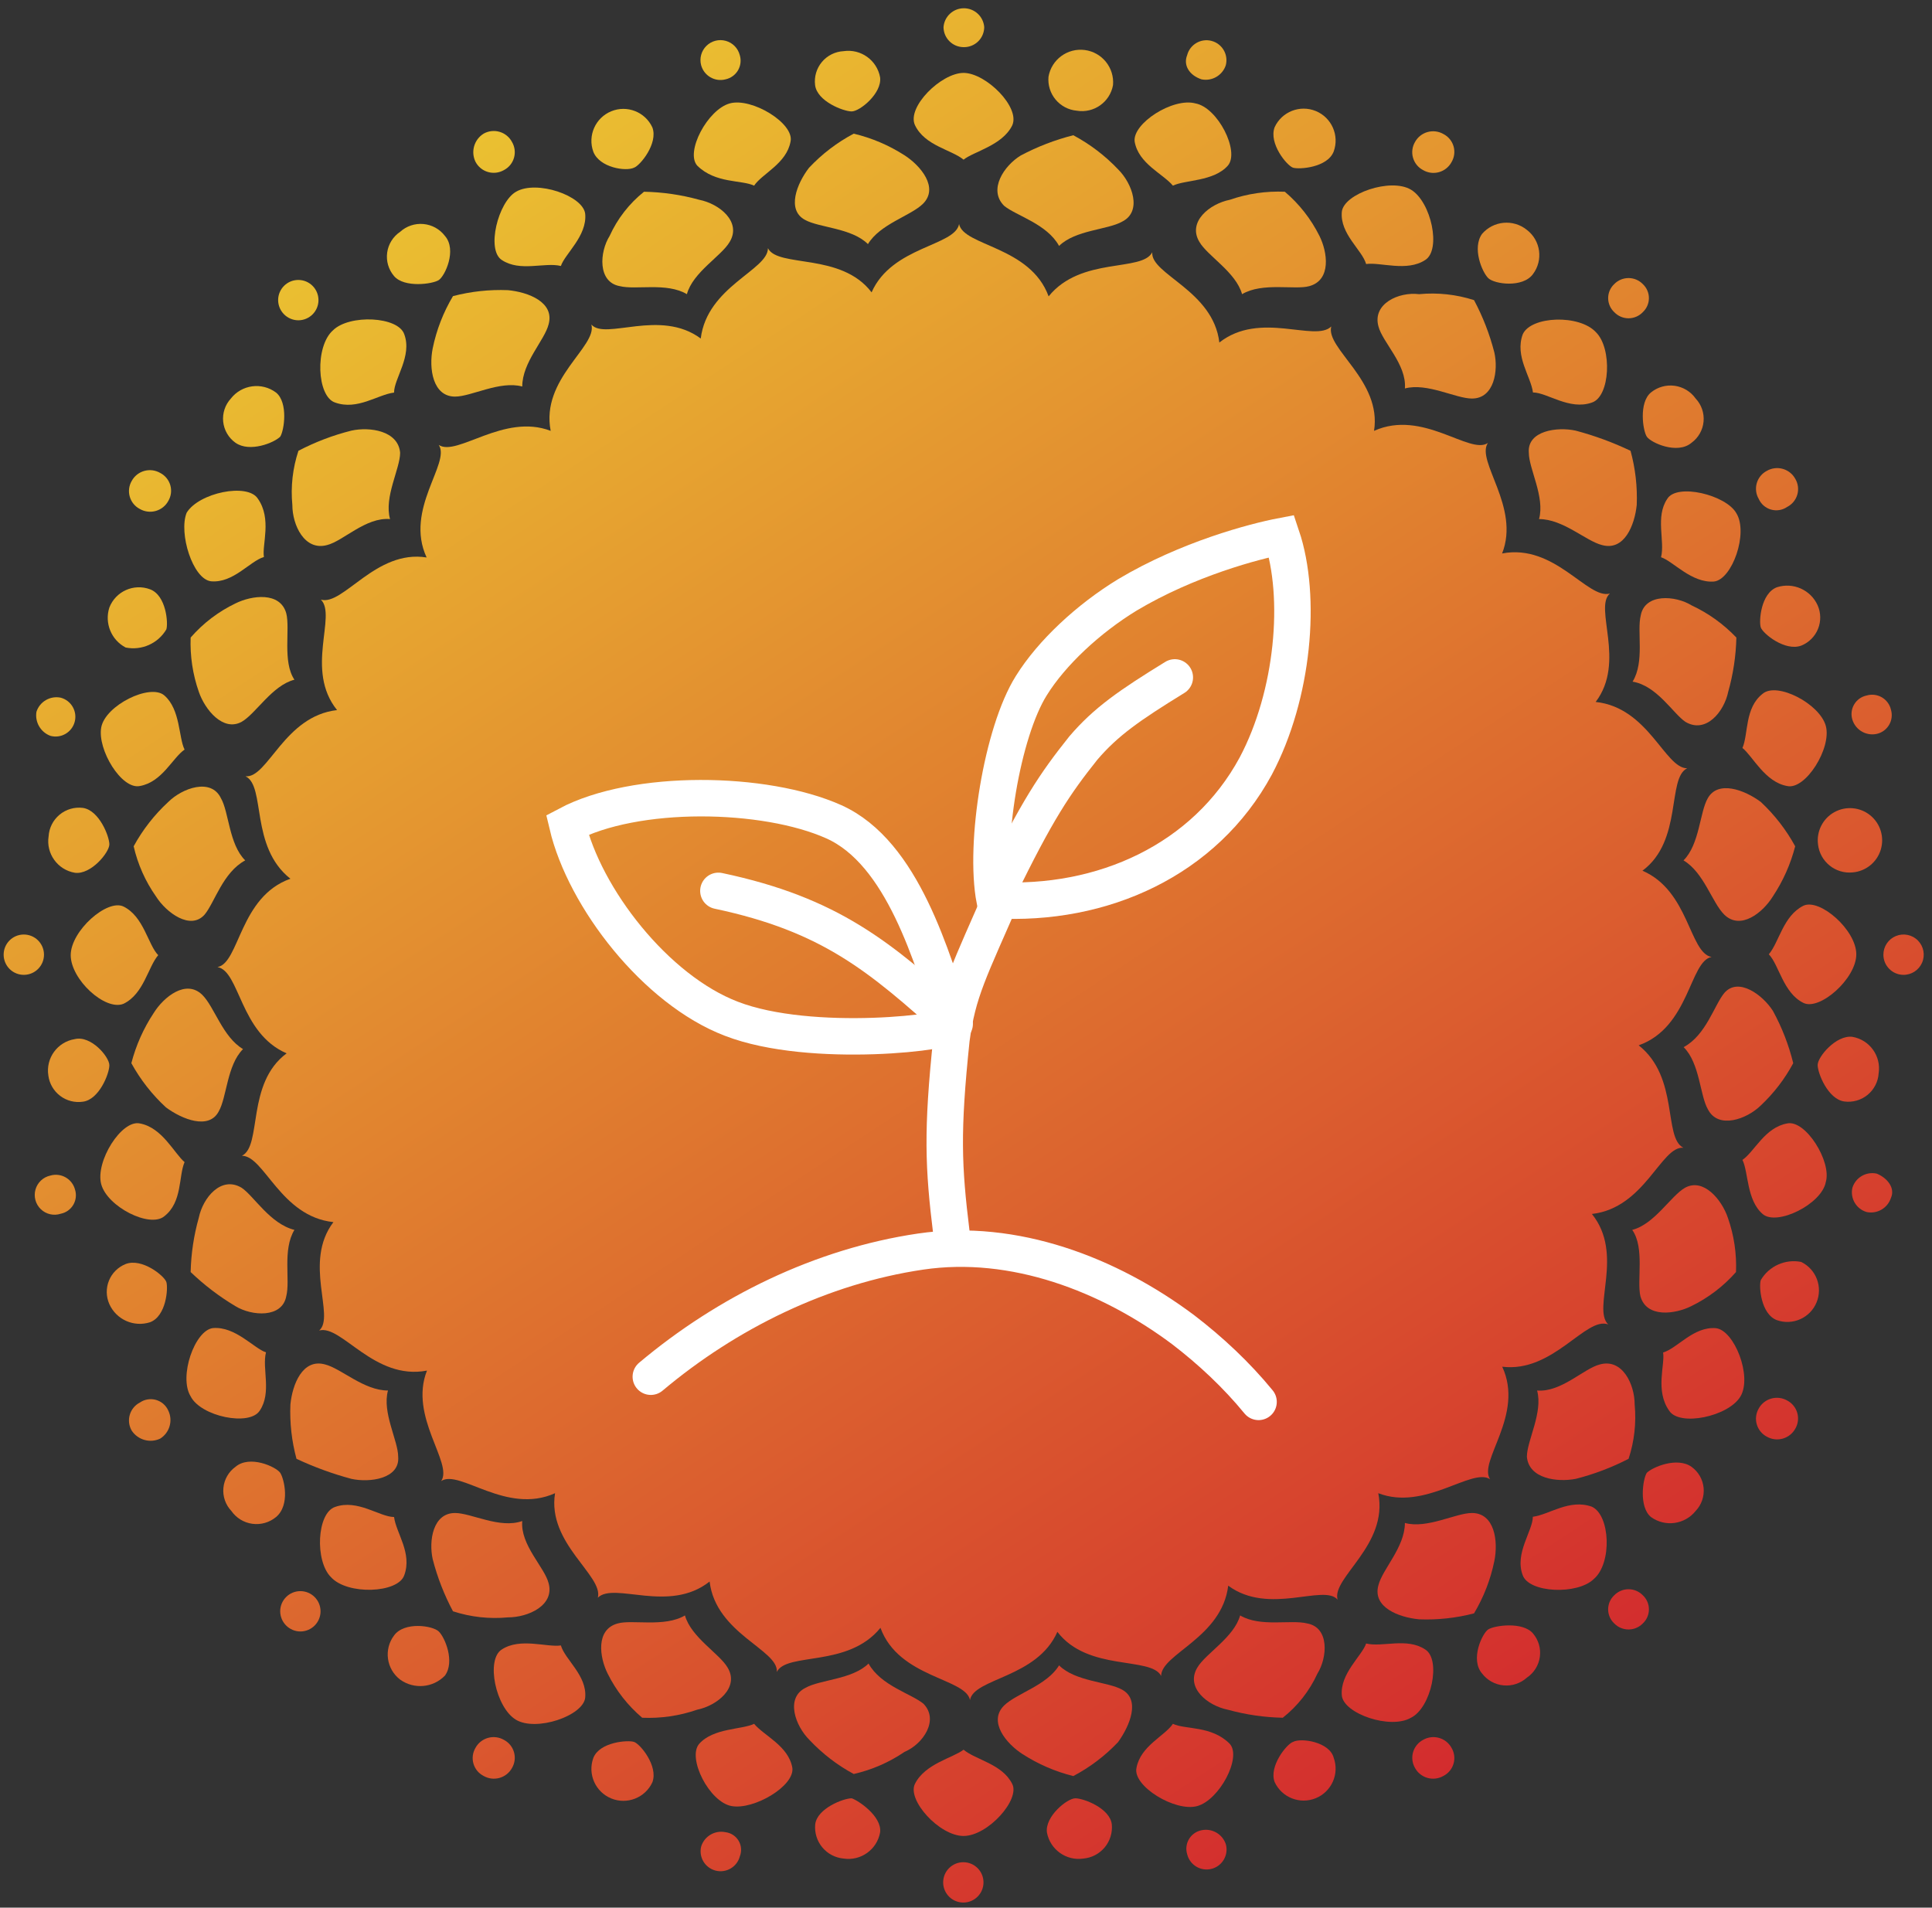 <svg id="edyyet4eoy0q1" xmlns="http://www.w3.org/2000/svg" xmlns:xlink="http://www.w3.org/1999/xlink" viewBox="0 0 159 157" shape-rendering="geometricPrecision" text-rendering="geometricPrecision"><rect x="0" y="0" width="159" height="157" fill="#333333" stroke="none"/><style><![CDATA[#edyyet4eoy0q101_tr {animation: edyyet4eoy0q101_tr__tr 4000ms linear infinite normal forwards}@keyframes edyyet4eoy0q101_tr__tr { 0% {transform: translate(37.219px,31.868px) rotate(0deg)} 25% {transform: translate(37.219px,31.868px) rotate(-6.004deg)} 50% {transform: translate(37.219px,31.868px) rotate(0deg)} 75% {transform: translate(37.219px,31.868px) rotate(7.065deg)} 100% {transform: translate(37.219px,31.868px) rotate(0deg)} }#edyyet4eoy0q104_tr {animation: edyyet4eoy0q104_tr__tr 4000ms linear infinite normal forwards}@keyframes edyyet4eoy0q104_tr__tr { 0% {transform: translate(33.613px,42.98px) rotate(0deg)} 25% {transform: translate(33.613px,42.98px) rotate(-8.244deg)} 50% {transform: translate(33.613px,42.98px) rotate(0deg)} 75% {transform: translate(33.613px,42.98px) rotate(4.525deg)} 100% {transform: translate(33.613px,42.98px) rotate(0deg)} }]]></style><defs><linearGradient id="edyyet4eoy0q3-fill" x1="59.27" y1="-20.77" x2="171.27" y2="149.68" spreadMethod="pad" gradientUnits="userSpaceOnUse"><stop id="edyyet4eoy0q3-fill-0" offset="0%" stop-color="rgb(237,207,49)"/><stop id="edyyet4eoy0q3-fill-1" offset="100%" stop-color="rgb(206,14,45)"/></linearGradient><linearGradient id="edyyet4eoy0q4-fill" x1="-3.94" y1="20.77" x2="108.06" y2="191.21" spreadMethod="pad" gradientUnits="userSpaceOnUse"><stop id="edyyet4eoy0q4-fill-0" offset="0%" stop-color="rgb(237,207,49)"/><stop id="edyyet4eoy0q4-fill-1" offset="100%" stop-color="rgb(206,14,45)"/></linearGradient><linearGradient id="edyyet4eoy0q5-fill" x1="45.44" y1="-11.68" x2="157.44" y2="158.77" spreadMethod="pad" gradientUnits="userSpaceOnUse"><stop id="edyyet4eoy0q5-fill-0" offset="0%" stop-color="rgb(237,207,49)"/><stop id="edyyet4eoy0q5-fill-1" offset="100%" stop-color="rgb(206,14,45)"/></linearGradient><linearGradient id="edyyet4eoy0q6-fill" x1="9.89" y1="11.68" x2="121.89" y2="182.13" spreadMethod="pad" gradientUnits="userSpaceOnUse"><stop id="edyyet4eoy0q6-fill-0" offset="0%" stop-color="rgb(237,207,49)"/><stop id="edyyet4eoy0q6-fill-1" offset="100%" stop-color="rgb(206,14,45)"/></linearGradient><linearGradient id="edyyet4eoy0q7-fill" x1="30.64" y1="-1.96" x2="142.64" y2="168.49" spreadMethod="pad" gradientUnits="userSpaceOnUse"><stop id="edyyet4eoy0q7-fill-0" offset="0%" stop-color="rgb(237,207,49)"/><stop id="edyyet4eoy0q7-fill-1" offset="100%" stop-color="rgb(206,14,45)"/></linearGradient><linearGradient id="edyyet4eoy0q8-fill" x1="24.68" y1="1.96" x2="136.68" y2="172.4" spreadMethod="pad" gradientUnits="userSpaceOnUse"><stop id="edyyet4eoy0q8-fill-0" offset="0%" stop-color="rgb(237,207,49)"/><stop id="edyyet4eoy0q8-fill-1" offset="100%" stop-color="rgb(206,14,45)"/></linearGradient><linearGradient id="edyyet4eoy0q9-fill" x1="15.58" y1="7.94" x2="127.58" y2="178.38" spreadMethod="pad" gradientUnits="userSpaceOnUse"><stop id="edyyet4eoy0q9-fill-0" offset="0%" stop-color="rgb(237,207,49)"/><stop id="edyyet4eoy0q9-fill-1" offset="100%" stop-color="rgb(206,14,45)"/></linearGradient><linearGradient id="edyyet4eoy0q10-fill" x1="39.73" y1="-7.93" x2="151.73" y2="162.52" spreadMethod="pad" gradientUnits="userSpaceOnUse"><stop id="edyyet4eoy0q10-fill-0" offset="0%" stop-color="rgb(237,207,49)"/><stop id="edyyet4eoy0q10-fill-1" offset="100%" stop-color="rgb(206,14,45)"/></linearGradient><linearGradient id="edyyet4eoy0q11-fill" x1="1.21" y1="17.38" x2="113.21" y2="187.83" spreadMethod="pad" gradientUnits="userSpaceOnUse"><stop id="edyyet4eoy0q11-fill-0" offset="0%" stop-color="rgb(237,207,49)"/><stop id="edyyet4eoy0q11-fill-1" offset="100%" stop-color="rgb(206,14,45)"/></linearGradient><linearGradient id="edyyet4eoy0q12-fill" x1="54.14" y1="-17.4" x2="166.14" y2="153.05" spreadMethod="pad" gradientUnits="userSpaceOnUse"><stop id="edyyet4eoy0q12-fill-0" offset="0%" stop-color="rgb(237,207,49)"/><stop id="edyyet4eoy0q12-fill-1" offset="100%" stop-color="rgb(206,14,45)"/></linearGradient><linearGradient id="edyyet4eoy0q13-fill" x1="-11.29" y1="25.6" x2="100.71" y2="196.04" spreadMethod="pad" gradientUnits="userSpaceOnUse"><stop id="edyyet4eoy0q13-fill-0" offset="0%" stop-color="rgb(237,207,49)"/><stop id="edyyet4eoy0q13-fill-1" offset="100%" stop-color="rgb(206,14,45)"/></linearGradient><linearGradient id="edyyet4eoy0q14-fill" x1="66.63" y1="-25.6" x2="178.63" y2="144.84" spreadMethod="pad" gradientUnits="userSpaceOnUse"><stop id="edyyet4eoy0q14-fill-0" offset="0%" stop-color="rgb(237,207,49)"/><stop id="edyyet4eoy0q14-fill-1" offset="100%" stop-color="rgb(206,14,45)"/></linearGradient><linearGradient id="edyyet4eoy0q15-fill" x1="-21.25" y1="32.14" x2="90.75" y2="202.59" spreadMethod="pad" gradientUnits="userSpaceOnUse"><stop id="edyyet4eoy0q15-fill-0" offset="0%" stop-color="rgb(237,207,49)"/><stop id="edyyet4eoy0q15-fill-1" offset="100%" stop-color="rgb(206,14,45)"/></linearGradient><linearGradient id="edyyet4eoy0q16-fill" x1="76.56" y1="-32.13" x2="188.56" y2="138.31" spreadMethod="pad" gradientUnits="userSpaceOnUse"><stop id="edyyet4eoy0q16-fill-0" offset="0%" stop-color="rgb(237,207,49)"/><stop id="edyyet4eoy0q16-fill-1" offset="100%" stop-color="rgb(206,14,45)"/></linearGradient><linearGradient id="edyyet4eoy0q17-fill" x1="-27.78" y1="36.43" x2="84.22" y2="206.88" spreadMethod="pad" gradientUnits="userSpaceOnUse"><stop id="edyyet4eoy0q17-fill-0" offset="0%" stop-color="rgb(237,207,49)"/><stop id="edyyet4eoy0q17-fill-1" offset="100%" stop-color="rgb(206,14,45)"/></linearGradient><linearGradient id="edyyet4eoy0q18-fill" x1="83.1" y1="-36.43" x2="195.1" y2="134.02" spreadMethod="pad" gradientUnits="userSpaceOnUse"><stop id="edyyet4eoy0q18-fill-0" offset="0%" stop-color="rgb(237,207,49)"/><stop id="edyyet4eoy0q18-fill-1" offset="100%" stop-color="rgb(206,14,45)"/></linearGradient><linearGradient id="edyyet4eoy0q19-fill" x1="-30.45" y1="38.19" x2="81.55" y2="208.63" spreadMethod="pad" gradientUnits="userSpaceOnUse"><stop id="edyyet4eoy0q19-fill-0" offset="0%" stop-color="rgb(237,207,49)"/><stop id="edyyet4eoy0q19-fill-1" offset="100%" stop-color="rgb(206,14,45)"/></linearGradient><linearGradient id="edyyet4eoy0q20-fill" x1="85.77" y1="-38.19" x2="197.77" y2="132.26" spreadMethod="pad" gradientUnits="userSpaceOnUse"><stop id="edyyet4eoy0q20-fill-0" offset="0%" stop-color="rgb(237,207,49)"/><stop id="edyyet4eoy0q20-fill-1" offset="100%" stop-color="rgb(206,14,45)"/></linearGradient><linearGradient id="edyyet4eoy0q21-fill" x1="-29.27" y1="37.41" x2="82.73" y2="207.86" spreadMethod="pad" gradientUnits="userSpaceOnUse"><stop id="edyyet4eoy0q21-fill-0" offset="0%" stop-color="rgb(237,207,49)"/><stop id="edyyet4eoy0q21-fill-1" offset="100%" stop-color="rgb(206,14,45)"/></linearGradient><linearGradient id="edyyet4eoy0q22-fill" x1="84.6" y1="-37.41" x2="196.6" y2="133.03" spreadMethod="pad" gradientUnits="userSpaceOnUse"><stop id="edyyet4eoy0q22-fill-0" offset="0%" stop-color="rgb(237,207,49)"/><stop id="edyyet4eoy0q22-fill-1" offset="100%" stop-color="rgb(206,14,45)"/></linearGradient><linearGradient id="edyyet4eoy0q23-fill" x1="-24.37" y1="34.19" x2="87.63" y2="204.63" spreadMethod="pad" gradientUnits="userSpaceOnUse"><stop id="edyyet4eoy0q23-fill-0" offset="0%" stop-color="rgb(237,207,49)"/><stop id="edyyet4eoy0q23-fill-1" offset="100%" stop-color="rgb(206,14,45)"/></linearGradient><linearGradient id="edyyet4eoy0q24-fill" x1="79.69" y1="-34.19" x2="191.69" y2="136.26" spreadMethod="pad" gradientUnits="userSpaceOnUse"><stop id="edyyet4eoy0q24-fill-0" offset="0%" stop-color="rgb(237,207,49)"/><stop id="edyyet4eoy0q24-fill-1" offset="100%" stop-color="rgb(206,14,45)"/></linearGradient><linearGradient id="edyyet4eoy0q25-fill" x1="-15.59" y1="28.42" x2="96.41" y2="198.87" spreadMethod="pad" gradientUnits="userSpaceOnUse"><stop id="edyyet4eoy0q25-fill-0" offset="0%" stop-color="rgb(237,207,49)"/><stop id="edyyet4eoy0q25-fill-1" offset="100%" stop-color="rgb(206,14,45)"/></linearGradient><linearGradient id="edyyet4eoy0q26-fill" x1="70.92" y1="-28.42" x2="182.92" y2="142.02" spreadMethod="pad" gradientUnits="userSpaceOnUse"><stop id="edyyet4eoy0q26-fill-0" offset="0%" stop-color="rgb(237,207,49)"/><stop id="edyyet4eoy0q26-fill-1" offset="100%" stop-color="rgb(206,14,45)"/></linearGradient><linearGradient id="edyyet4eoy0q27-fill" x1="50.51" y1="-15.01" x2="162.51" y2="155.44" spreadMethod="pad" gradientUnits="userSpaceOnUse"><stop id="edyyet4eoy0q27-fill-0" offset="0%" stop-color="rgb(237,207,49)"/><stop id="edyyet4eoy0q27-fill-1" offset="100%" stop-color="rgb(206,14,45)"/></linearGradient><linearGradient id="edyyet4eoy0q28-fill" x1="4.82" y1="15.01" x2="116.82" y2="185.46" spreadMethod="pad" gradientUnits="userSpaceOnUse"><stop id="edyyet4eoy0q28-fill-0" offset="0%" stop-color="rgb(237,207,49)"/><stop id="edyyet4eoy0q28-fill-1" offset="100%" stop-color="rgb(206,14,45)"/></linearGradient><linearGradient id="edyyet4eoy0q29-fill" x1="37.36" y1="-6.38" x2="149.37" y2="164.07" spreadMethod="pad" gradientUnits="userSpaceOnUse"><stop id="edyyet4eoy0q29-fill-0" offset="0%" stop-color="rgb(237,207,49)"/><stop id="edyyet4eoy0q29-fill-1" offset="100%" stop-color="rgb(206,14,45)"/></linearGradient><linearGradient id="edyyet4eoy0q30-fill" x1="17.96" y1="6.37" x2="129.96" y2="176.82" spreadMethod="pad" gradientUnits="userSpaceOnUse"><stop id="edyyet4eoy0q30-fill-0" offset="0%" stop-color="rgb(237,207,49)"/><stop id="edyyet4eoy0q30-fill-1" offset="100%" stop-color="rgb(206,14,45)"/></linearGradient><linearGradient id="edyyet4eoy0q31-fill" x1="23.5" y1="2.74" x2="135.5" y2="173.18" spreadMethod="pad" gradientUnits="userSpaceOnUse"><stop id="edyyet4eoy0q31-fill-0" offset="0%" stop-color="rgb(237,207,49)"/><stop id="edyyet4eoy0q31-fill-1" offset="100%" stop-color="rgb(206,14,45)"/></linearGradient><linearGradient id="edyyet4eoy0q32-fill" x1="31.83" y1="-2.74" x2="143.83" y2="167.71" spreadMethod="pad" gradientUnits="userSpaceOnUse"><stop id="edyyet4eoy0q32-fill-0" offset="0%" stop-color="rgb(237,207,49)"/><stop id="edyyet4eoy0q32-fill-1" offset="100%" stop-color="rgb(206,14,45)"/></linearGradient><linearGradient id="edyyet4eoy0q33-fill" x1="9.94" y1="11.64" x2="121.94" y2="182.09" spreadMethod="pad" gradientUnits="userSpaceOnUse"><stop id="edyyet4eoy0q33-fill-0" offset="0%" stop-color="rgb(237,207,49)"/><stop id="edyyet4eoy0q33-fill-1" offset="100%" stop-color="rgb(206,14,45)"/></linearGradient><linearGradient id="edyyet4eoy0q34-fill" x1="45.38" y1="-11.64" x2="157.38" y2="158.8" spreadMethod="pad" gradientUnits="userSpaceOnUse"><stop id="edyyet4eoy0q34-fill-0" offset="0%" stop-color="rgb(237,207,49)"/><stop id="edyyet4eoy0q34-fill-1" offset="100%" stop-color="rgb(206,14,45)"/></linearGradient><linearGradient id="edyyet4eoy0q35-fill" x1="-2.39" y1="19.75" x2="109.61" y2="190.19" spreadMethod="pad" gradientUnits="userSpaceOnUse"><stop id="edyyet4eoy0q35-fill-0" offset="0%" stop-color="rgb(237,207,49)"/><stop id="edyyet4eoy0q35-fill-1" offset="100%" stop-color="rgb(206,14,45)"/></linearGradient><linearGradient id="edyyet4eoy0q36-fill" x1="57.72" y1="-19.75" x2="169.72" y2="150.7" spreadMethod="pad" gradientUnits="userSpaceOnUse"><stop id="edyyet4eoy0q36-fill-0" offset="0%" stop-color="rgb(237,207,49)"/><stop id="edyyet4eoy0q36-fill-1" offset="100%" stop-color="rgb(206,14,45)"/></linearGradient><linearGradient id="edyyet4eoy0q37-fill" x1="-12.81" y1="26.6" x2="99.19" y2="197.04" spreadMethod="pad" gradientUnits="userSpaceOnUse"><stop id="edyyet4eoy0q37-fill-0" offset="0%" stop-color="rgb(237,207,49)"/><stop id="edyyet4eoy0q37-fill-1" offset="100%" stop-color="rgb(206,14,45)"/></linearGradient><linearGradient id="edyyet4eoy0q38-fill" x1="68.33" y1="-26.72" x2="180.33" y2="143.72" spreadMethod="pad" gradientUnits="userSpaceOnUse"><stop id="edyyet4eoy0q38-fill-0" offset="0%" stop-color="rgb(237,207,49)"/><stop id="edyyet4eoy0q38-fill-1" offset="100%" stop-color="rgb(206,14,45)"/></linearGradient><linearGradient id="edyyet4eoy0q39-fill" x1="-20.79" y1="31.84" x2="91.21" y2="202.29" spreadMethod="pad" gradientUnits="userSpaceOnUse"><stop id="edyyet4eoy0q39-fill-0" offset="0%" stop-color="rgb(237,207,49)"/><stop id="edyyet4eoy0q39-fill-1" offset="100%" stop-color="rgb(206,14,45)"/></linearGradient><linearGradient id="edyyet4eoy0q40-fill" x1="76.12" y1="-31.84" x2="188.12" y2="138.61" spreadMethod="pad" gradientUnits="userSpaceOnUse"><stop id="edyyet4eoy0q40-fill-0" offset="0%" stop-color="rgb(237,207,49)"/><stop id="edyyet4eoy0q40-fill-1" offset="100%" stop-color="rgb(206,14,45)"/></linearGradient><linearGradient id="edyyet4eoy0q41-fill" x1="-24.96" y1="34.58" x2="87.04" y2="205.03" spreadMethod="pad" gradientUnits="userSpaceOnUse"><stop id="edyyet4eoy0q41-fill-0" offset="0%" stop-color="rgb(237,207,49)"/><stop id="edyyet4eoy0q41-fill-1" offset="100%" stop-color="rgb(206,14,45)"/></linearGradient><linearGradient id="edyyet4eoy0q42-fill" x1="80.25" y1="-34.56" x2="192.25" y2="135.89" spreadMethod="pad" gradientUnits="userSpaceOnUse"><stop id="edyyet4eoy0q42-fill-0" offset="0%" stop-color="rgb(237,207,49)"/><stop id="edyyet4eoy0q42-fill-1" offset="100%" stop-color="rgb(206,14,45)"/></linearGradient><linearGradient id="edyyet4eoy0q43-fill" x1="-25.8" y1="35.13" x2="86.2" y2="205.57" spreadMethod="pad" gradientUnits="userSpaceOnUse"><stop id="edyyet4eoy0q43-fill-0" offset="0%" stop-color="rgb(237,207,49)"/><stop id="edyyet4eoy0q43-fill-1" offset="100%" stop-color="rgb(206,14,45)"/></linearGradient><linearGradient id="edyyet4eoy0q44-fill" x1="81.12" y1="-35.13" x2="193.12" y2="135.32" spreadMethod="pad" gradientUnits="userSpaceOnUse"><stop id="edyyet4eoy0q44-fill-0" offset="0%" stop-color="rgb(237,207,49)"/><stop id="edyyet4eoy0q44-fill-1" offset="100%" stop-color="rgb(206,14,45)"/></linearGradient><linearGradient id="edyyet4eoy0q45-fill" x1="-22.79" y1="33.15" x2="89.21" y2="203.6" spreadMethod="pad" gradientUnits="userSpaceOnUse"><stop id="edyyet4eoy0q45-fill-0" offset="0%" stop-color="rgb(237,207,49)"/><stop id="edyyet4eoy0q45-fill-1" offset="100%" stop-color="rgb(206,14,45)"/></linearGradient><linearGradient id="edyyet4eoy0q46-fill" x1="78.07" y1="-33.13" x2="190.07" y2="137.32" spreadMethod="pad" gradientUnits="userSpaceOnUse"><stop id="edyyet4eoy0q46-fill-0" offset="0%" stop-color="rgb(237,207,49)"/><stop id="edyyet4eoy0q46-fill-1" offset="100%" stop-color="rgb(206,14,45)"/></linearGradient><linearGradient id="edyyet4eoy0q47-fill" x1="-16.41" y1="28.96" x2="95.59" y2="199.41" spreadMethod="pad" gradientUnits="userSpaceOnUse"><stop id="edyyet4eoy0q47-fill-0" offset="0%" stop-color="rgb(237,207,49)"/><stop id="edyyet4eoy0q47-fill-1" offset="100%" stop-color="rgb(206,14,45)"/></linearGradient><linearGradient id="edyyet4eoy0q48-fill" x1="71.74" y1="-28.96" x2="183.74" y2="141.48" spreadMethod="pad" gradientUnits="userSpaceOnUse"><stop id="edyyet4eoy0q48-fill-0" offset="0%" stop-color="rgb(237,207,49)"/><stop id="edyyet4eoy0q48-fill-1" offset="100%" stop-color="rgb(206,14,45)"/></linearGradient><linearGradient id="edyyet4eoy0q49-fill" x1="-6.94" y1="22.74" x2="105.06" y2="193.18" spreadMethod="pad" gradientUnits="userSpaceOnUse"><stop id="edyyet4eoy0q49-fill-0" offset="0%" stop-color="rgb(237,207,49)"/><stop id="edyyet4eoy0q49-fill-1" offset="100%" stop-color="rgb(206,14,45)"/></linearGradient><linearGradient id="edyyet4eoy0q50-fill" x1="62.27" y1="-22.74" x2="174.27" y2="147.71" spreadMethod="pad" gradientUnits="userSpaceOnUse"><stop id="edyyet4eoy0q50-fill-0" offset="0%" stop-color="rgb(237,207,49)"/><stop id="edyyet4eoy0q50-fill-1" offset="100%" stop-color="rgb(206,14,45)"/></linearGradient><linearGradient id="edyyet4eoy0q51-fill" x1="67.39" y1="-26.11" x2="179.39" y2="144.34" spreadMethod="pad" gradientUnits="userSpaceOnUse"><stop id="edyyet4eoy0q51-fill-0" offset="0%" stop-color="rgb(237,207,49)"/><stop id="edyyet4eoy0q51-fill-1" offset="100%" stop-color="rgb(206,14,45)"/></linearGradient><linearGradient id="edyyet4eoy0q52-fill" x1="-12.08" y1="26.11" x2="99.92" y2="196.56" spreadMethod="pad" gradientUnits="userSpaceOnUse"><stop id="edyyet4eoy0q52-fill-0" offset="0%" stop-color="rgb(237,207,49)"/><stop id="edyyet4eoy0q52-fill-1" offset="100%" stop-color="rgb(206,14,45)"/></linearGradient><linearGradient id="edyyet4eoy0q53-fill" x1="54.03" y1="-17.32" x2="166.03" y2="153.12" spreadMethod="pad" gradientUnits="userSpaceOnUse"><stop id="edyyet4eoy0q53-fill-0" offset="0%" stop-color="rgb(237,207,49)"/><stop id="edyyet4eoy0q53-fill-1" offset="100%" stop-color="rgb(206,14,45)"/></linearGradient><linearGradient id="edyyet4eoy0q54-fill" x1="1.3" y1="17.32" x2="113.3" y2="187.77" spreadMethod="pad" gradientUnits="userSpaceOnUse"><stop id="edyyet4eoy0q54-fill-0" offset="0%" stop-color="rgb(237,207,49)"/><stop id="edyyet4eoy0q54-fill-1" offset="100%" stop-color="rgb(206,14,45)"/></linearGradient><linearGradient id="edyyet4eoy0q55-fill" x1="38.88" y1="-7.37" x2="150.88" y2="163.07" spreadMethod="pad" gradientUnits="userSpaceOnUse"><stop id="edyyet4eoy0q55-fill-0" offset="0%" stop-color="rgb(237,207,49)"/><stop id="edyyet4eoy0q55-fill-1" offset="100%" stop-color="rgb(206,14,45)"/></linearGradient><linearGradient id="edyyet4eoy0q56-fill" x1="16.46" y1="7.36" x2="128.46" y2="177.81" spreadMethod="pad" gradientUnits="userSpaceOnUse"><stop id="edyyet4eoy0q56-fill-0" offset="0%" stop-color="rgb(237,207,49)"/><stop id="edyyet4eoy0q56-fill-1" offset="100%" stop-color="rgb(206,14,45)"/></linearGradient><linearGradient id="edyyet4eoy0q57-fill" x1="22.78" y1="3.21" x2="134.78" y2="173.65" spreadMethod="pad" gradientUnits="userSpaceOnUse"><stop id="edyyet4eoy0q57-fill-0" offset="0%" stop-color="rgb(237,207,49)"/><stop id="edyyet4eoy0q57-fill-1" offset="100%" stop-color="rgb(206,14,45)"/></linearGradient><linearGradient id="edyyet4eoy0q58-fill" x1="32.54" y1="-3.21" x2="144.54" y2="167.24" spreadMethod="pad" gradientUnits="userSpaceOnUse"><stop id="edyyet4eoy0q58-fill-0" offset="0%" stop-color="rgb(237,207,49)"/><stop id="edyyet4eoy0q58-fill-1" offset="100%" stop-color="rgb(206,14,45)"/></linearGradient><linearGradient id="edyyet4eoy0q59-fill" x1="7.23" y1="13.43" x2="119.23" y2="183.88" spreadMethod="pad" gradientUnits="userSpaceOnUse"><stop id="edyyet4eoy0q59-fill-0" offset="0%" stop-color="rgb(237,207,49)"/><stop id="edyyet4eoy0q59-fill-1" offset="100%" stop-color="rgb(206,14,45)"/></linearGradient><linearGradient id="edyyet4eoy0q60-fill" x1="48.1" y1="-13.43" x2="160.1" y2="157.02" spreadMethod="pad" gradientUnits="userSpaceOnUse"><stop id="edyyet4eoy0q60-fill-0" offset="0%" stop-color="rgb(237,207,49)"/><stop id="edyyet4eoy0q60-fill-1" offset="100%" stop-color="rgb(206,14,45)"/></linearGradient><linearGradient id="edyyet4eoy0q61-fill" x1="-7.1" y1="22.84" x2="104.9" y2="193.29" spreadMethod="pad" gradientUnits="userSpaceOnUse"><stop id="edyyet4eoy0q61-fill-0" offset="0%" stop-color="rgb(237,207,49)"/><stop id="edyyet4eoy0q61-fill-1" offset="100%" stop-color="rgb(206,14,45)"/></linearGradient><linearGradient id="edyyet4eoy0q62-fill" x1="62.46" y1="-22.86" x2="174.46" y2="147.58" spreadMethod="pad" gradientUnits="userSpaceOnUse"><stop id="edyyet4eoy0q62-fill-0" offset="0%" stop-color="rgb(237,207,49)"/><stop id="edyyet4eoy0q62-fill-1" offset="100%" stop-color="rgb(206,14,45)"/></linearGradient><linearGradient id="edyyet4eoy0q63-fill" x1="-18.96" y1="30.63" x2="93.04" y2="201.08" spreadMethod="pad" gradientUnits="userSpaceOnUse"><stop id="edyyet4eoy0q63-fill-0" offset="0%" stop-color="rgb(237,207,49)"/><stop id="edyyet4eoy0q63-fill-1" offset="100%" stop-color="rgb(206,14,45)"/></linearGradient><linearGradient id="edyyet4eoy0q64-fill" x1="74.28" y1="-30.64" x2="186.28" y2="139.81" spreadMethod="pad" gradientUnits="userSpaceOnUse"><stop id="edyyet4eoy0q64-fill-0" offset="0%" stop-color="rgb(237,207,49)"/><stop id="edyyet4eoy0q64-fill-1" offset="100%" stop-color="rgb(206,14,45)"/></linearGradient><linearGradient id="edyyet4eoy0q65-fill" x1="-27.59" y1="36.31" x2="84.41" y2="206.75" spreadMethod="pad" gradientUnits="userSpaceOnUse"><stop id="edyyet4eoy0q65-fill-0" offset="0%" stop-color="rgb(237,207,49)"/><stop id="edyyet4eoy0q65-fill-1" offset="100%" stop-color="rgb(206,14,45)"/></linearGradient><linearGradient id="edyyet4eoy0q66-fill" x1="82.83" y1="-36.25" x2="194.84" y2="134.19" spreadMethod="pad" gradientUnits="userSpaceOnUse"><stop id="edyyet4eoy0q66-fill-0" offset="0%" stop-color="rgb(237,207,49)"/><stop id="edyyet4eoy0q66-fill-1" offset="100%" stop-color="rgb(206,14,45)"/></linearGradient><linearGradient id="edyyet4eoy0q67-fill" x1="-32.58" y1="39.58" x2="79.42" y2="210.03" spreadMethod="pad" gradientUnits="userSpaceOnUse"><stop id="edyyet4eoy0q67-fill-0" offset="0%" stop-color="rgb(237,207,49)"/><stop id="edyyet4eoy0q67-fill-1" offset="100%" stop-color="rgb(206,14,45)"/></linearGradient><linearGradient id="edyyet4eoy0q68-fill" x1="87.9" y1="-39.59" x2="199.91" y2="130.86" spreadMethod="pad" gradientUnits="userSpaceOnUse"><stop id="edyyet4eoy0q68-fill-0" offset="0%" stop-color="rgb(237,207,49)"/><stop id="edyyet4eoy0q68-fill-1" offset="100%" stop-color="rgb(206,14,45)"/></linearGradient><linearGradient id="edyyet4eoy0q69-fill" x1="-33.32" y1="40.07" x2="78.68" y2="210.52" spreadMethod="pad" gradientUnits="userSpaceOnUse"><stop id="edyyet4eoy0q69-fill-0" offset="0%" stop-color="rgb(237,207,49)"/><stop id="edyyet4eoy0q69-fill-1" offset="100%" stop-color="rgb(206,14,45)"/></linearGradient><linearGradient id="edyyet4eoy0q70-fill" x1="88.64" y1="-40.07" x2="200.64" y2="130.38" spreadMethod="pad" gradientUnits="userSpaceOnUse"><stop id="edyyet4eoy0q70-fill-0" offset="0%" stop-color="rgb(237,207,49)"/><stop id="edyyet4eoy0q70-fill-1" offset="100%" stop-color="rgb(206,14,45)"/></linearGradient><linearGradient id="edyyet4eoy0q71-fill" x1="-30.12" y1="37.97" x2="81.88" y2="208.41" spreadMethod="pad" gradientUnits="userSpaceOnUse"><stop id="edyyet4eoy0q71-fill-0" offset="0%" stop-color="rgb(237,207,49)"/><stop id="edyyet4eoy0q71-fill-1" offset="100%" stop-color="rgb(206,14,45)"/></linearGradient><linearGradient id="edyyet4eoy0q72-fill" x1="85.44" y1="-37.97" x2="197.44" y2="132.48" spreadMethod="pad" gradientUnits="userSpaceOnUse"><stop id="edyyet4eoy0q72-fill-0" offset="0%" stop-color="rgb(237,207,49)"/><stop id="edyyet4eoy0q72-fill-1" offset="100%" stop-color="rgb(206,14,45)"/></linearGradient><linearGradient id="edyyet4eoy0q73-fill" x1="-22.8" y1="33.16" x2="89.2" y2="203.61" spreadMethod="pad" gradientUnits="userSpaceOnUse"><stop id="edyyet4eoy0q73-fill-0" offset="0%" stop-color="rgb(237,207,49)"/><stop id="edyyet4eoy0q73-fill-1" offset="100%" stop-color="rgb(206,14,45)"/></linearGradient><linearGradient id="edyyet4eoy0q74-fill" x1="78.13" y1="-33.16" x2="190.13" y2="137.29" spreadMethod="pad" gradientUnits="userSpaceOnUse"><stop id="edyyet4eoy0q74-fill-0" offset="0%" stop-color="rgb(237,207,49)"/><stop id="edyyet4eoy0q74-fill-1" offset="100%" stop-color="rgb(206,14,45)"/></linearGradient><linearGradient id="edyyet4eoy0q75-fill" x1="62.7" y1="-23.03" x2="174.7" y2="147.42" spreadMethod="pad" gradientUnits="userSpaceOnUse"><stop id="edyyet4eoy0q75-fill-0" offset="0%" stop-color="rgb(237,207,49)"/><stop id="edyyet4eoy0q75-fill-1" offset="100%" stop-color="rgb(206,14,45)"/></linearGradient><linearGradient id="edyyet4eoy0q76-fill" x1="-7.38" y1="23.02" x2="104.62" y2="193.47" spreadMethod="pad" gradientUnits="userSpaceOnUse"><stop id="edyyet4eoy0q76-fill-0" offset="0%" stop-color="rgb(237,207,49)"/><stop id="edyyet4eoy0q76-fill-1" offset="100%" stop-color="rgb(206,14,45)"/></linearGradient><linearGradient id="edyyet4eoy0q77-fill" x1="47.48" y1="-13.02" x2="159.48" y2="157.43" spreadMethod="pad" gradientUnits="userSpaceOnUse"><stop id="edyyet4eoy0q77-fill-0" offset="0%" stop-color="rgb(237,207,49)"/><stop id="edyyet4eoy0q77-fill-1" offset="100%" stop-color="rgb(206,14,45)"/></linearGradient><linearGradient id="edyyet4eoy0q78-fill" x1="7.82" y1="13.03" x2="119.82" y2="183.48" spreadMethod="pad" gradientUnits="userSpaceOnUse"><stop id="edyyet4eoy0q78-fill-0" offset="0%" stop-color="rgb(237,207,49)"/><stop id="edyyet4eoy0q78-fill-1" offset="100%" stop-color="rgb(206,14,45)"/></linearGradient><linearGradient id="edyyet4eoy0q79-fill" x1="31" y1="-2.19" x2="143" y2="168.26" spreadMethod="pad" gradientUnits="userSpaceOnUse"><stop id="edyyet4eoy0q79-fill-0" offset="0%" stop-color="rgb(237,207,49)"/><stop id="edyyet4eoy0q79-fill-1" offset="100%" stop-color="rgb(206,14,45)"/></linearGradient><linearGradient id="edyyet4eoy0q80-fill" x1="24.33" y1="2.19" x2="136.33" y2="172.64" spreadMethod="pad" gradientUnits="userSpaceOnUse"><stop id="edyyet4eoy0q80-fill-0" offset="0%" stop-color="rgb(237,207,49)"/><stop id="edyyet4eoy0q80-fill-1" offset="100%" stop-color="rgb(206,14,45)"/></linearGradient><linearGradient id="edyyet4eoy0q81-fill" x1="14.16" y1="8.87" x2="126.16" y2="179.32" spreadMethod="pad" gradientUnits="userSpaceOnUse"><stop id="edyyet4eoy0q81-fill-0" offset="0%" stop-color="rgb(237,207,49)"/><stop id="edyyet4eoy0q81-fill-1" offset="100%" stop-color="rgb(206,14,45)"/></linearGradient><linearGradient id="edyyet4eoy0q82-fill" x1="41.16" y1="-8.87" x2="153.16" y2="161.57" spreadMethod="pad" gradientUnits="userSpaceOnUse"><stop id="edyyet4eoy0q82-fill-0" offset="0%" stop-color="rgb(237,207,49)"/><stop id="edyyet4eoy0q82-fill-1" offset="100%" stop-color="rgb(206,14,45)"/></linearGradient><linearGradient id="edyyet4eoy0q83-fill" x1="-1.58" y1="19.21" x2="110.42" y2="189.66" spreadMethod="pad" gradientUnits="userSpaceOnUse"><stop id="edyyet4eoy0q83-fill-0" offset="0%" stop-color="rgb(237,207,49)"/><stop id="edyyet4eoy0q83-fill-1" offset="100%" stop-color="rgb(206,14,45)"/></linearGradient><linearGradient id="edyyet4eoy0q84-fill" x1="56.9" y1="-19.21" x2="168.9" y2="151.23" spreadMethod="pad" gradientUnits="userSpaceOnUse"><stop id="edyyet4eoy0q84-fill-0" offset="0%" stop-color="rgb(237,207,49)"/><stop id="edyyet4eoy0q84-fill-1" offset="100%" stop-color="rgb(206,14,45)"/></linearGradient><linearGradient id="edyyet4eoy0q85-fill" x1="-15.53" y1="28.38" x2="96.47" y2="198.83" spreadMethod="pad" gradientUnits="userSpaceOnUse"><stop id="edyyet4eoy0q85-fill-0" offset="0%" stop-color="rgb(237,207,49)"/><stop id="edyyet4eoy0q85-fill-1" offset="100%" stop-color="rgb(206,14,45)"/></linearGradient><linearGradient id="edyyet4eoy0q86-fill" x1="70.88" y1="-28.4" x2="182.88" y2="142.05" spreadMethod="pad" gradientUnits="userSpaceOnUse"><stop id="edyyet4eoy0q86-fill-0" offset="0%" stop-color="rgb(237,207,49)"/><stop id="edyyet4eoy0q86-fill-1" offset="100%" stop-color="rgb(206,14,45)"/></linearGradient><linearGradient id="edyyet4eoy0q87-fill" x1="-26.34" y1="35.49" x2="85.66" y2="205.93" spreadMethod="pad" gradientUnits="userSpaceOnUse"><stop id="edyyet4eoy0q87-fill-0" offset="0%" stop-color="rgb(237,207,49)"/><stop id="edyyet4eoy0q87-fill-1" offset="100%" stop-color="rgb(206,14,45)"/></linearGradient><linearGradient id="edyyet4eoy0q88-fill" x1="81.67" y1="-35.49" x2="193.67" y2="134.96" spreadMethod="pad" gradientUnits="userSpaceOnUse"><stop id="edyyet4eoy0q88-fill-0" offset="0%" stop-color="rgb(237,207,49)"/><stop id="edyyet4eoy0q88-fill-1" offset="100%" stop-color="rgb(206,14,45)"/></linearGradient><linearGradient id="edyyet4eoy0q89-fill" x1="-33.59" y1="40.25" x2="78.41" y2="210.7" spreadMethod="pad" gradientUnits="userSpaceOnUse"><stop id="edyyet4eoy0q89-fill-0" offset="0%" stop-color="rgb(237,207,49)"/><stop id="edyyet4eoy0q89-fill-1" offset="100%" stop-color="rgb(206,14,45)"/></linearGradient><linearGradient id="edyyet4eoy0q90-fill" x1="88.94" y1="-40.27" x2="200.94" y2="130.18" spreadMethod="pad" gradientUnits="userSpaceOnUse"><stop id="edyyet4eoy0q90-fill-0" offset="0%" stop-color="rgb(237,207,49)"/><stop id="edyyet4eoy0q90-fill-1" offset="100%" stop-color="rgb(206,14,45)"/></linearGradient><linearGradient id="edyyet4eoy0q91-fill" x1="-36.69" y1="42.28" x2="75.31" y2="212.73" spreadMethod="pad" gradientUnits="userSpaceOnUse"><stop id="edyyet4eoy0q91-fill-0" offset="0%" stop-color="rgb(237,207,49)"/><stop id="edyyet4eoy0q91-fill-1" offset="100%" stop-color="rgb(206,14,45)"/></linearGradient><linearGradient id="edyyet4eoy0q92-fill" x1="92.01" y1="-42.29" x2="204.01" y2="128.16" spreadMethod="pad" gradientUnits="userSpaceOnUse"><stop id="edyyet4eoy0q92-fill-0" offset="0%" stop-color="rgb(237,207,49)"/><stop id="edyyet4eoy0q92-fill-1" offset="100%" stop-color="rgb(206,14,45)"/></linearGradient><linearGradient id="edyyet4eoy0q93-fill" x1="-35.25" y1="41.34" x2="76.75" y2="211.78" spreadMethod="pad" gradientUnits="userSpaceOnUse"><stop id="edyyet4eoy0q93-fill-0" offset="0%" stop-color="rgb(237,207,49)"/><stop id="edyyet4eoy0q93-fill-1" offset="100%" stop-color="rgb(206,14,45)"/></linearGradient><linearGradient id="edyyet4eoy0q94-fill" x1="90.69" y1="-41.42" x2="202.69" y2="129.03" spreadMethod="pad" gradientUnits="userSpaceOnUse"><stop id="edyyet4eoy0q94-fill-0" offset="0%" stop-color="rgb(237,207,49)"/><stop id="edyyet4eoy0q94-fill-1" offset="100%" stop-color="rgb(206,14,45)"/></linearGradient><linearGradient id="edyyet4eoy0q95-fill" x1="-29.68" y1="37.68" x2="82.32" y2="208.12" spreadMethod="pad" gradientUnits="userSpaceOnUse"><stop id="edyyet4eoy0q95-fill-0" offset="0%" stop-color="rgb(237,207,49)"/><stop id="edyyet4eoy0q95-fill-1" offset="100%" stop-color="rgb(206,14,45)"/></linearGradient><linearGradient id="edyyet4eoy0q96-fill" x1="85" y1="-37.68" x2="197" y2="132.77" spreadMethod="pad" gradientUnits="userSpaceOnUse"><stop id="edyyet4eoy0q96-fill-0" offset="0%" stop-color="rgb(237,207,49)"/><stop id="edyyet4eoy0q96-fill-1" offset="100%" stop-color="rgb(206,14,45)"/></linearGradient><linearGradient id="edyyet4eoy0q97-fill" x1="-20.13" y1="31.4" x2="91.87" y2="201.85" spreadMethod="pad" gradientUnits="userSpaceOnUse"><stop id="edyyet4eoy0q97-fill-0" offset="0%" stop-color="rgb(237,207,49)"/><stop id="edyyet4eoy0q97-fill-1" offset="100%" stop-color="rgb(206,14,45)"/></linearGradient><linearGradient id="edyyet4eoy0q98-fill" x1="75.39" y1="-31.36" x2="187.39" y2="139.08" spreadMethod="pad" gradientUnits="userSpaceOnUse"><stop id="edyyet4eoy0q98-fill-0" offset="0%" stop-color="rgb(237,207,49)"/><stop id="edyyet4eoy0q98-fill-1" offset="100%" stop-color="rgb(206,14,45)"/></linearGradient><linearGradient id="edyyet4eoy0q99-fill" x1="27.46" y1="0.13" x2="139.46" y2="170.58" spreadMethod="pad" gradientUnits="userSpaceOnUse"><stop id="edyyet4eoy0q99-fill-0" offset="0%" stop-color="rgb(237,207,49)"/><stop id="edyyet4eoy0q99-fill-1" offset="100%" stop-color="rgb(206,14,45)"/></linearGradient></defs><g id="edyyet4eoy0q2"><path id="edyyet4eoy0q3" d="M79.3,13.14C80.13,12.47,82.48,11.98,83.3,10.33C84,8.84,81.14,6,79.3,6C77.46,6,74.61,8.81,75.3,10.3C76.11,12,78.29,12.31,79.3,13.14Z" fill="url(#edyyet4eoy0q3-fill)" stroke="none" stroke-width="1"/><path id="edyyet4eoy0q4" d="M79.3,144C78.46,144.66,76.12,145.15,75.3,146.81C74.63,148.13,77.3,151.1,79.3,151.1C81.3,151.1,83.98,148.1,83.3,146.81C82.48,145.17,80.3,144.84,79.3,144Z" fill="url(#edyyet4eoy0q4-fill)" stroke="none" stroke-width="1"/><path id="edyyet4eoy0q5" d="M62.06,15.28C62.73,14.28,64.73,13.47,65.06,11.65C65.39,10.16,61.88,8.01,60.06,8.51C58.24,9.01,56.38,12.51,57.38,13.63C58.88,15.12,61.05,14.79,62.06,15.28Z" fill="url(#edyyet4eoy0q5-fill)" stroke="none" stroke-width="1"/><path id="edyyet4eoy0q6" d="M96.53,141.87C95.86,142.87,93.86,143.69,93.53,145.5C93.2,146.99,96.71,149.14,98.53,148.64C100.35,148.14,102.21,144.64,101.21,143.52C99.71,142,97.54,142.36,96.53,141.87Z" fill="url(#edyyet4eoy0q6-fill)" stroke="none" stroke-width="1"/><path id="edyyet4eoy0q7" d="M41.3,21.4C42.81,22.4,44.82,21.56,46.16,21.89C46.49,20.89,48.33,19.42,48.16,17.6C48,16.11,44.16,14.79,42.47,15.78C41,16.61,40,20.57,41.3,21.4Z" fill="url(#edyyet4eoy0q7-fill)" stroke="none" stroke-width="1"/><path id="edyyet4eoy0q8" d="M117.29,135.75C115.78,134.75,113.77,135.59,112.43,135.26C112.1,136.26,110.26,137.74,110.43,139.55C110.59,141.04,114.43,142.36,116.12,141.37C117.79,140.55,118.63,136.58,117.29,135.75Z" fill="url(#edyyet4eoy0q8-fill)" stroke="none" stroke-width="1"/><path id="edyyet4eoy0q9" d="M27.58,33.13C29.42,33.79,31.09,32.47,32.43,32.31C32.43,31.15,33.94,29.31,33.27,27.51C32.77,26.03,28.75,25.86,27.41,27.18C25.9,28.5,26.07,32.64,27.58,33.13Z" fill="url(#edyyet4eoy0q9-fill)" stroke="none" stroke-width="1"/><path id="edyyet4eoy0q10" d="M131,124C129.16,123.34,127.49,124.66,126.15,124.83C126.15,125.98,124.64,127.83,125.31,129.62C125.81,131.11,129.83,131.27,131.17,129.95C132.69,128.65,132.52,124.68,131,124Z" fill="url(#edyyet4eoy0q10-fill)" stroke="none" stroke-width="1"/><path id="edyyet4eoy0q11" d="M17.37,47.84C19.21,48,20.55,46.19,21.72,45.84C21.55,44.84,22.39,42.7,21.22,41.04C20.38,39.72,16.36,40.55,15.36,42.2C14.69,43.87,15.86,47.67,17.37,47.84Z" fill="url(#edyyet4eoy0q11-fill)" stroke="none" stroke-width="1"/><path id="edyyet4eoy0q12" d="M141.22,109.31C139.38,109.15,138.04,110.97,136.87,111.31C137.04,112.31,136.2,114.45,137.37,116.1C138.21,117.42,142.23,116.59,143.23,114.94C144.23,113.29,142.73,109.48,141.22,109.31Z" fill="url(#edyyet4eoy0q12-fill)" stroke="none" stroke-width="1"/><path id="edyyet4eoy0q13" d="M11.51,64.69C13.35,64.36,14.19,62.38,15.19,61.69C14.69,60.69,14.86,58.39,13.52,57.23C12.35,56.23,8.66,58.05,8.33,59.87C8,61.69,10,65,11.51,64.69Z" fill="url(#edyyet4eoy0q13-fill)" stroke="none" stroke-width="1"/><path id="edyyet4eoy0q14" d="M147.08,92.46C145.24,92.79,144.4,94.77,143.4,95.46C143.9,96.46,143.73,98.77,145.07,99.92C146.24,100.92,149.93,99.1,150.26,97.28C150.76,95.6,148.59,92.13,147.08,92.46Z" fill="url(#edyyet4eoy0q14-fill)" stroke="none" stroke-width="1"/><path id="edyyet4eoy0q15" d="M10.17,74.61C8.83,73.95,5.82,76.61,5.82,78.61C5.82,80.61,8.66,83.23,10.17,82.61C11.84,81.79,12.17,79.61,13.02,78.61C12.18,77.75,11.84,75.44,10.17,74.61Z" fill="url(#edyyet4eoy0q15-fill)" stroke="none" stroke-width="1"/><path id="edyyet4eoy0q16" d="M148.42,82.54C149.76,83.2,152.77,80.54,152.77,78.54C152.77,76.54,149.77,73.91,148.42,74.54C146.75,75.37,146.42,77.54,145.57,78.54C146.41,79.4,146.75,81.72,148.42,82.54Z" fill="url(#edyyet4eoy0q16-fill)" stroke="none" stroke-width="1"/><path id="edyyet4eoy0q17" d="M11.51,92.46C10,92.13,7.83,95.6,8.33,97.46C8.83,99.32,12.33,101.09,13.52,100.1C15.02,98.94,14.69,96.79,15.19,95.64C14.35,94.94,13.35,92.79,11.51,92.46Z" fill="url(#edyyet4eoy0q17-fill)" stroke="none" stroke-width="1"/><path id="edyyet4eoy0q18" d="M147.08,64.69C148.59,65.03,150.76,61.56,150.26,59.74C149.76,57.92,146.26,56.1,145.07,57.09C143.57,58.25,143.9,60.4,143.4,61.56C144.24,62.22,145.24,64.36,147.08,64.69Z" fill="url(#edyyet4eoy0q18-fill)" stroke="none" stroke-width="1"/><path id="edyyet4eoy0q19" d="M21.38,116.09C22.38,114.6,21.55,112.62,21.89,111.3C20.89,110.97,19.38,109.15,17.53,109.3C16.03,109.47,14.69,113.3,15.69,114.92C16.53,116.58,20.55,117.41,21.38,116.09Z" fill="url(#edyyet4eoy0q19-fill)" stroke="none" stroke-width="1"/><path id="edyyet4eoy0q20" d="M137.21,41.06C136.21,42.55,137.04,44.53,136.7,45.86C137.7,46.19,139.21,48,141.06,47.86C142.56,47.69,143.9,43.86,142.9,42.24C142.06,40.73,138,39.74,137.21,41.06Z" fill="url(#edyyet4eoy0q20-fill)" stroke="none" stroke-width="1"/><path id="edyyet4eoy0q21" d="M33.27,129.64C33.94,127.82,32.6,126.17,32.43,124.85C31.26,124.85,29.43,123.36,27.58,124.02C26.07,124.52,25.9,128.48,27.24,129.8C28.58,131.29,32.77,131.13,33.27,129.64Z" fill="url(#edyyet4eoy0q21-fill)" stroke="none" stroke-width="1"/><path id="edyyet4eoy0q22" d="M125.32,27.51C124.65,29.33,125.99,30.98,126.16,32.3C127.33,32.3,129.16,33.79,131.01,33.13C132.52,32.64,132.69,28.67,131.35,27.35C130,25.86,126,26,125.32,27.51Z" fill="url(#edyyet4eoy0q22-fill)" stroke="none" stroke-width="1"/><path id="edyyet4eoy0q23" d="M41.3,135.75C39.96,136.58,40.8,140.55,42.47,141.54C44.14,142.53,48,141.21,48.16,139.72C48.33,137.9,46.49,136.58,46.16,135.42C45,135.59,42.81,134.76,41.3,135.75Z" fill="url(#edyyet4eoy0q23-fill)" stroke="none" stroke-width="1"/><path id="edyyet4eoy0q24" d="M117.29,21.4C118.63,20.57,117.79,16.61,116.12,15.61C114.45,14.61,110.59,15.94,110.43,17.43C110.26,19.25,112.1,20.57,112.43,21.73C113.61,21.56,115.78,22.39,117.29,21.4Z" fill="url(#edyyet4eoy0q24-fill)" stroke="none" stroke-width="1"/><path id="edyyet4eoy0q25" d="M62.06,141.87C61.06,142.36,58.71,142.2,57.54,143.52C56.54,144.68,58.37,148.31,60.21,148.64C62.05,148.97,65.4,146.99,65.21,145.5C64.9,143.69,62.89,142.86,62.06,141.87Z" fill="url(#edyyet4eoy0q25-fill)" stroke="none" stroke-width="1"/><path id="edyyet4eoy0q26" d="M96.53,15.28C97.53,14.79,99.88,14.95,101.05,13.63C102.05,12.47,100.22,8.84,98.38,8.51C96.53,8.01,93.19,10.16,93.38,11.65C93.69,13.47,95.7,14.29,96.53,15.28Z" fill="url(#edyyet4eoy0q26-fill)" stroke="none" stroke-width="1"/><path id="edyyet4eoy0q27" d="M66.24,18.09C67.41,18.75,70.09,18.75,71.43,20.09C72.43,18.43,74.94,17.77,75.95,16.78C77.29,15.46,75.78,13.64,74.44,12.78C73.157,11.955,71.744,11.354,70.26,11C68.887,11.727,67.643,12.677,66.58,13.81C65.57,15.12,64.73,17.27,66.24,18.09Z" fill="url(#edyyet4eoy0q27-fill)" stroke="none" stroke-width="1"/><path id="edyyet4eoy0q28" d="M92.35,139.06C91.18,138.4,88.5,138.4,87.16,137.06C86.16,138.71,83.65,139.37,82.64,140.36C81.3,141.68,82.81,143.5,84.15,144.36C85.434,145.19,86.846,145.802,88.33,146.17C89.705,145.445,90.952,144.499,92.02,143.37C93,142,93.86,139.89,92.35,139.06Z" fill="url(#edyyet4eoy0q28-fill)" stroke="none" stroke-width="1"/><path id="edyyet4eoy0q29" d="M50.17,19.42C49.34,20.74,49.17,23.22,51.01,23.55C52.35,23.88,54.86,23.22,56.53,24.21C57.03,22.39,59.38,21.07,60.05,19.91C61.05,18.26,59.21,16.77,57.54,16.44C56.06,16.031,54.535,15.809,53,15.78C51.783,16.753,50.813,18,50.17,19.42Z" fill="url(#edyyet4eoy0q29-fill)" stroke="none" stroke-width="1"/><path id="edyyet4eoy0q30" d="M108.42,137.74C109.25,136.41,109.42,133.94,107.58,133.61C106.24,133.27,103.73,133.94,102.06,132.95C101.56,134.76,99.21,136.09,98.54,137.24C97.54,138.89,99.38,140.38,101.05,140.71C102.523,141.117,104.042,141.339,105.57,141.37C106.795,140.403,107.772,139.159,108.42,137.74Z" fill="url(#edyyet4eoy0q30-fill)" stroke="none" stroke-width="1"/><path id="edyyet4eoy0q31" d="M37.45,32.64C38.79,32.64,41.13,31.31,42.98,31.81C42.98,29.81,44.82,28.01,45.15,26.69C45.65,24.87,43.48,24.04,41.8,23.88C40.277,23.82,38.754,23.985,37.28,24.37C36.486,25.699,35.921,27.153,35.61,28.67C35.28,30.32,35.61,32.64,37.45,32.64Z" fill="url(#edyyet4eoy0q31-fill)" stroke="none" stroke-width="1"/><path id="edyyet4eoy0q32" d="M121.14,124.52C119.8,124.52,117.46,125.84,115.62,125.34C115.62,127.34,113.77,129.14,113.44,130.47C112.94,132.28,115.11,133.11,116.79,133.27C118.313,133.33,119.836,133.165,121.31,132.78C122.104,131.451,122.669,129.997,122.98,128.48C123.32,126.83,123,124.52,121.14,124.52Z" fill="url(#edyyet4eoy0q32-fill)" stroke="none" stroke-width="1"/><path id="edyyet4eoy0q33" d="M28.92,35.44C27.406,35.819,25.943,36.377,24.56,37.1C24.085,38.536,23.915,40.055,24.06,41.56C24.06,43.21,25.06,45.36,26.91,44.86C28.25,44.53,30.09,42.55,32.1,42.72C31.59,40.9,32.93,38.58,32.93,37.26C32.77,35.44,30.42,35.11,28.92,35.44Z" fill="url(#edyyet4eoy0q33-fill)" stroke="none" stroke-width="1"/><path id="edyyet4eoy0q34" d="M129.68,121.71C131.188,121.327,132.647,120.773,134.03,120.06C134.503,118.62,134.673,117.099,134.53,115.59C134.53,113.94,133.53,111.79,131.68,112.29C130.34,112.62,128.5,114.6,126.5,114.44C127,116.25,125.66,118.57,125.66,119.89C125.82,121.71,128.17,122,129.68,121.71Z" fill="url(#edyyet4eoy0q34-fill)" stroke="none" stroke-width="1"/><path id="edyyet4eoy0q35" d="M23.56,50.48C23.06,48.67,20.71,49,19.38,49.66C17.972,50.336,16.716,51.292,15.69,52.47C15.633,53.985,15.86,55.498,16.36,56.93C16.87,58.42,18.36,60.23,19.88,59.41C21.05,58.75,22.39,56.41,24.23,55.94C23.23,54.45,23.89,51.8,23.56,50.48Z" fill="url(#edyyet4eoy0q35-fill)" stroke="none" stroke-width="1"/><path id="edyyet4eoy0q36" d="M135,106.67C135.5,108.49,137.85,108.16,139.18,107.5C140.584,106.817,141.838,105.862,142.87,104.69C142.932,103.171,142.704,101.654,142.2,100.22C141.7,98.74,140.2,96.92,138.68,97.75C137.51,98.41,136.17,100.75,134.33,101.22C135.37,102.7,134.7,105.35,135,106.67Z" fill="url(#edyyet4eoy0q36-fill)" stroke="none" stroke-width="1"/><path id="edyyet4eoy0q37" d="M11,69.65C11.339,71.133,11.964,72.536,12.84,73.78C13.68,75.11,15.68,76.59,16.84,75.27C17.67,74.27,18.34,71.8,20.18,70.81C18.84,69.49,18.84,66.81,18.18,65.69C17.37,64,15,64.86,13.85,66C12.707,67.053,11.744,68.286,11,69.65Z" fill="url(#edyyet4eoy0q37-fill)" stroke="none" stroke-width="1"/><path id="edyyet4eoy0q38" d="M147.58,87.5C147.212,86,146.65,84.555,145.91,83.2C145.07,81.88,143.06,80.39,141.91,81.72C141.08,82.72,140.41,85.19,138.56,86.18C139.9,87.5,139.9,90.18,140.56,91.3C141.4,92.95,143.74,92.13,144.92,90.97C145.988,89.964,146.886,88.792,147.58,87.5Z" fill="url(#edyyet4eoy0q38-fill)" stroke="none" stroke-width="1"/><path id="edyyet4eoy0q39" d="M18,91.47C18.67,90.31,18.67,87.67,20,86.34C18.32,85.34,17.65,82.87,16.65,81.88C15.31,80.56,13.47,82.05,12.65,83.37C11.812,84.635,11.19,86.031,10.81,87.5C11.557,88.86,12.519,90.089,13.66,91.14C15,92.13,17.2,93,18,91.47Z" fill="url(#edyyet4eoy0q39-fill)" stroke="none" stroke-width="1"/><path id="edyyet4eoy0q40" d="M140.55,65.69C139.88,66.84,139.88,69.49,138.55,70.81C140.23,71.81,140.9,74.28,141.9,75.27C143.24,76.59,145.08,75.11,145.9,73.78C146.74,72.516,147.362,71.12,147.74,69.65C146.998,68.29,146.043,67.057,144.91,66C143.57,65,141.39,64.2,140.55,65.69Z" fill="url(#edyyet4eoy0q40-fill)" stroke="none" stroke-width="1"/><path id="edyyet4eoy0q41" d="M19.88,97.75C18.2,96.75,16.7,98.57,16.36,100.22C15.95,101.676,15.725,103.178,15.69,104.69C16.81,105.763,18.048,106.706,19.38,107.5C20.72,108.32,23.23,108.5,23.56,106.67C23.9,105.35,23.23,102.87,24.23,101.22C22.22,100.72,20.88,98.41,19.88,97.75Z" fill="url(#edyyet4eoy0q41-fill)" stroke="none" stroke-width="1"/><path id="edyyet4eoy0q42" d="M138.71,59.41C140.39,60.41,141.89,58.58,142.23,56.93C142.64,55.477,142.865,53.979,142.9,52.47C141.846,51.364,140.595,50.465,139.21,49.82C137.88,49,135.37,48.82,135.03,50.65C134.7,51.97,135.37,54.45,134.36,56.1C136.37,56.43,137.71,58.75,138.71,59.41Z" fill="url(#edyyet4eoy0q42-fill)" stroke="none" stroke-width="1"/><path id="edyyet4eoy0q43" d="M28.92,121.71C30.42,122.04,32.92,121.71,32.77,119.89C32.77,118.57,31.43,116.25,31.93,114.44C29.93,114.44,28.08,112.62,26.74,112.29C24.9,111.79,24.06,113.94,23.9,115.59C23.837,117.097,24.006,118.604,24.4,120.06C25.855,120.742,27.368,121.294,28.92,121.71Z" fill="url(#edyyet4eoy0q43-fill)" stroke="none" stroke-width="1"/><path id="edyyet4eoy0q44" d="M129.67,35.44C128.17,35.11,125.67,35.44,125.82,37.26C125.82,38.58,127.16,40.9,126.66,42.72C128.66,42.72,130.51,44.53,131.85,44.86C133.69,45.36,134.53,43.21,134.7,41.56C134.761,40.056,134.589,38.551,134.19,37.1C132.738,36.408,131.225,35.852,129.67,35.44Z" fill="url(#edyyet4eoy0q44-fill)" stroke="none" stroke-width="1"/><path id="edyyet4eoy0q45" d="M45.15,130.3C44.82,128.98,42.81,127.16,42.98,125.18C41.13,125.84,38.79,124.52,37.45,124.52C35.61,124.52,35.28,126.83,35.61,128.32C35.994,129.812,36.554,131.252,37.28,132.61C38.737,133.084,40.275,133.254,41.8,133.11C43.48,133.11,45.65,132.12,45.15,130.3Z" fill="url(#edyyet4eoy0q45-fill)" stroke="none" stroke-width="1"/><path id="edyyet4eoy0q46" d="M113.44,26.85C113.77,28.17,115.78,29.99,115.62,31.97C117.46,31.48,119.8,32.8,121.14,32.8C122.98,32.8,123.32,30.49,122.98,29C122.596,27.505,122.036,26.062,121.31,24.7C119.852,24.23,118.314,24.064,116.79,24.21C115.11,24,112.94,25,113.44,26.85Z" fill="url(#edyyet4eoy0q46-fill)" stroke="none" stroke-width="1"/><path id="edyyet4eoy0q47" d="M59.88,137.24C59.21,136.09,56.88,134.76,56.37,132.95C54.69,133.95,52.01,133.27,50.84,133.61C49,134.1,49.34,136.41,50.01,137.74C50.7,139.131,51.666,140.366,52.85,141.37C54.385,141.437,55.918,141.213,57.37,140.71C59,140.38,60.88,138.89,59.88,137.24Z" fill="url(#edyyet4eoy0q47-fill)" stroke="none" stroke-width="1"/><path id="edyyet4eoy0q48" d="M98.71,19.91C99.38,21.07,101.71,22.39,102.22,24.21C103.9,23.21,106.58,23.88,107.75,23.55C109.59,23.05,109.25,20.74,108.59,19.42C107.896,18.026,106.927,16.788,105.74,15.78C104.205,15.713,102.672,15.937,101.22,16.44C99.55,16.77,97.71,18.26,98.71,19.91Z" fill="url(#edyyet4eoy0q48-fill)" stroke="none" stroke-width="1"/><path id="edyyet4eoy0q49" d="M76,140.22C75,139.39,72.48,138.73,71.48,136.91C70.14,138.23,67.48,138.23,66.29,138.91C64.62,139.74,65.45,142.05,66.63,143.21C67.683,144.329,68.908,145.271,70.26,146C71.755,145.66,73.173,145.043,74.44,144.18C76,143.52,77.29,141.54,76,140.22Z" fill="url(#edyyet4eoy0q49-fill)" stroke="none" stroke-width="1"/><path id="edyyet4eoy0q50" d="M82.64,16.94C83.64,17.76,86.16,18.42,87.16,20.24C88.5,18.92,91.16,18.92,92.35,18.24C94.02,17.41,93.19,15.1,92.02,13.94C90.949,12.811,89.703,11.863,88.33,11.13C86.825,11.511,85.371,12.072,84,12.8C82.64,13.63,81.3,15.61,82.64,16.94Z" fill="url(#edyyet4eoy0q50-fill)" stroke="none" stroke-width="1"/><path id="edyyet4eoy0q51" d="M91.6,7C91.721,5.572,90.696,4.301,89.275,4.116C87.853,3.931,86.538,4.898,86.29,6.31C86.226,6.989,86.435,7.666,86.87,8.191C87.305,8.716,87.931,9.047,88.61,9.11C90.017,9.346,91.351,8.404,91.6,7Z" fill="url(#edyyet4eoy0q51-fill)" stroke="none" stroke-width="1"/><path id="edyyet4eoy0q52" d="M70.09,148C69.42,148,67.24,148.83,67.09,150.15C67.026,150.833,67.237,151.514,67.676,152.041C68.115,152.568,68.746,152.899,69.43,152.96C70.847,153.172,72.175,152.22,72.43,150.81C72.6,149.47,70.59,148.15,70.09,148Z" fill="url(#edyyet4eoy0q52-fill)" stroke="none" stroke-width="1"/><path id="edyyet4eoy0q53" d="M70.09,9.17C70.76,9.17,72.6,7.68,72.43,6.36C72.171,4.953,70.845,4.003,69.43,4.21C68.739,4.244,68.093,4.564,67.647,5.093C67.201,5.622,66.996,6.313,67.08,7C67.24,8.34,69.42,9.17,70.09,9.17Z" fill="url(#edyyet4eoy0q53-fill)" stroke="none" stroke-width="1"/><path id="edyyet4eoy0q54" d="M88.5,148C87.83,148,85.99,149.49,86.16,150.81C86.419,152.217,87.745,153.167,89.16,152.96C89.844,152.899,90.475,152.568,90.914,152.041C91.353,151.514,91.564,150.833,91.5,150.15C91.35,148.81,89.17,148,88.5,148Z" fill="url(#edyyet4eoy0q54-fill)" stroke="none" stroke-width="1"/><path id="edyyet4eoy0q55" d="M52.18,13.8C52.68,13.63,54.18,11.8,53.69,10.49C53.1,9.21,51.605,8.623,50.301,9.159C48.997,9.696,48.348,11.165,48.83,12.49C49.34,13.8,51.51,14.13,52.18,13.8Z" fill="url(#edyyet4eoy0q55-fill)" stroke="none" stroke-width="1"/><path id="edyyet4eoy0q56" d="M106.41,143.36C105.91,143.52,104.41,145.36,104.9,146.66C105.49,147.94,106.985,148.527,108.289,147.991C109.593,147.454,110.242,145.985,109.76,144.66C109.42,143.36,107.08,143,106.41,143.36Z" fill="url(#edyyet4eoy0q56-fill)" stroke="none" stroke-width="1"/><path id="edyyet4eoy0q57" d="M36.11,23.05C36.62,22.72,37.62,20.57,36.62,19.42C36.194,18.858,35.552,18.501,34.85,18.437C34.148,18.372,33.451,18.605,32.93,19.08C32.347,19.471,31.959,20.093,31.864,20.788C31.768,21.483,31.974,22.186,32.43,22.72C33.27,23.71,35.61,23.38,36.11,23.05Z" fill="url(#edyyet4eoy0q57-fill)" stroke="none" stroke-width="1"/><path id="edyyet4eoy0q58" d="M122.48,134.1C121.98,134.43,120.97,136.58,121.98,137.74C122.409,138.295,123.05,138.645,123.748,138.708C124.446,138.77,125.139,138.539,125.66,138.07C126.243,137.679,126.631,137.057,126.726,136.362C126.822,135.667,126.616,134.964,126.16,134.43C125.32,133.44,123,133.77,122.48,134.1Z" fill="url(#edyyet4eoy0q58-fill)" stroke="none" stroke-width="1"/><path id="edyyet4eoy0q59" d="M19.38,36.44C20.55,37.26,22.56,36.44,23.06,35.94C23.39,35.44,23.73,33.13,22.72,32.31C21.553,31.433,19.9,31.651,19,32.8C18.526,33.315,18.296,34.009,18.368,34.706C18.441,35.402,18.81,36.034,19.38,36.44Z" fill="url(#edyyet4eoy0q59-fill)" stroke="none" stroke-width="1"/><path id="edyyet4eoy0q60" d="M139.21,120.72C138.04,119.89,136.04,120.72,135.53,121.21C135.2,121.71,134.86,124.02,135.87,124.85C137.033,125.693,138.654,125.473,139.55,124.35C140.031,123.843,140.27,123.153,140.205,122.458C140.14,121.762,139.777,121.128,139.21,120.72Z" fill="url(#edyyet4eoy0q60-fill)" stroke="none" stroke-width="1"/><path id="edyyet4eoy0q61" d="M10.34,53.29C11.66,53.558,13.005,52.96,13.69,51.8C13.85,51.31,13.69,49,12.35,48.5C11.011,47.998,9.517,48.667,9,50C8.588,51.277,9.153,52.665,10.34,53.29Z" fill="url(#edyyet4eoy0q61-fill)" stroke="none" stroke-width="1"/><path id="edyyet4eoy0q62" d="M148.25,103.86C146.933,103.593,145.591,104.192,144.91,105.35C144.74,105.84,144.91,108.16,146.24,108.65C147.539,109.104,148.966,108.467,149.496,107.197C150.026,105.928,149.476,104.465,148.24,103.86Z" fill="url(#edyyet4eoy0q62-fill)" stroke="none" stroke-width="1"/><path id="edyyet4eoy0q63" d="M4,68.83C3.778,70.256,4.746,71.595,6.17,71.83C7.49,72,9,70.15,9,69.49C9,68.83,8.16,66.68,6.82,66.49C6.131,66.403,5.437,66.605,4.903,67.049C4.368,67.492,4.042,68.137,4,68.83Z" fill="url(#edyyet4eoy0q63-fill)" stroke="none" stroke-width="1"/><path id="edyyet4eoy0q64" d="M154.61,88.33C154.827,86.905,153.861,85.57,152.44,85.33C151.1,85.17,149.59,86.98,149.59,87.65C149.59,88.32,150.43,90.45,151.77,90.65C152.459,90.746,153.157,90.55,153.696,90.11C154.235,89.67,154.567,89.025,154.61,88.33Z" fill="url(#edyyet4eoy0q64-fill)" stroke="none" stroke-width="1"/><path id="edyyet4eoy0q65" d="M6.15,85.52C4.723,85.75,3.752,87.093,3.98,88.52C4.067,89.184,4.416,89.785,4.95,90.189C5.484,90.594,6.157,90.767,6.82,90.67C8.16,90.5,9,88.36,9,87.67C9,86.98,7.49,85.19,6.15,85.52Z" fill="url(#edyyet4eoy0q65-fill)" stroke="none" stroke-width="1"/><path id="edyyet4eoy0q66" d="M152.46,71.8C153.54,71.713,154.459,70.978,154.779,69.942C155.1,68.907,154.758,67.781,153.916,67.099C153.074,66.417,151.901,66.317,150.955,66.845C150.009,67.374,149.48,68.425,149.62,69.5C149.782,70.912,151.045,71.935,152.46,71.8Z" fill="url(#edyyet4eoy0q66-fill)" stroke="none" stroke-width="1"/><path id="edyyet4eoy0q67" d="M12.35,108.82C13.69,108.32,13.85,106.01,13.69,105.51C13.53,105.01,11.69,103.51,10.34,104.03C9.716,104.279,9.22,104.772,8.967,105.395C8.714,106.017,8.726,106.716,9,107.33C9.574,108.607,11.017,109.249,12.35,108.82Z" fill="url(#edyyet4eoy0q67-fill)" stroke="none" stroke-width="1"/><path id="edyyet4eoy0q68" d="M146.24,48.33C144.91,48.83,144.74,51.14,144.91,51.64C145.08,52.14,146.91,53.64,148.25,53.13C148.873,52.876,149.367,52.382,149.619,51.758C149.872,51.135,149.861,50.436,149.59,49.82C149.016,48.543,147.573,47.901,146.24,48.33Z" fill="url(#edyyet4eoy0q68-fill)" stroke="none" stroke-width="1"/><path id="edyyet4eoy0q69" d="M23.06,121.21C22.72,120.72,20.55,119.72,19.38,120.72C18.813,121.128,18.45,121.762,18.385,122.458C18.32,123.153,18.559,123.843,19.04,124.35C19.443,124.93,20.071,125.314,20.77,125.409C21.47,125.504,22.177,125.301,22.72,124.85C23.9,123.86,23.39,121.71,23.06,121.21Z" fill="url(#edyyet4eoy0q69-fill)" stroke="none" stroke-width="1"/><path id="edyyet4eoy0q70" d="M135.53,35.94C135.87,36.44,138.04,37.43,139.21,36.44C139.775,36.028,140.135,35.393,140.2,34.697C140.265,34,140.028,33.31,139.55,32.8C139.143,32.225,138.516,31.845,137.819,31.75C137.121,31.656,136.415,31.855,135.87,32.3C134.86,33.13,135.2,35.44,135.53,35.94Z" fill="url(#edyyet4eoy0q70-fill)" stroke="none" stroke-width="1"/><path id="edyyet4eoy0q71" d="M32.43,134.6C31.571,135.742,31.794,137.363,32.93,138.23C34.071,139.052,35.643,138.912,36.62,137.9C37.45,136.75,36.62,134.76,36.11,134.27C35.6,133.78,33.27,133.44,32.43,134.6Z" fill="url(#edyyet4eoy0q71-fill)" stroke="none" stroke-width="1"/><path id="edyyet4eoy0q72" d="M126.16,22.56C127.02,21.415,126.797,19.791,125.66,18.92C124.543,18.015,122.909,18.161,121.97,19.25C121.14,20.41,121.97,22.39,122.48,22.89C122.99,23.39,125.32,23.71,126.16,22.56Z" fill="url(#edyyet4eoy0q72-fill)" stroke="none" stroke-width="1"/><path id="edyyet4eoy0q73" d="M52.18,143.36C51.68,143.19,49.34,143.36,48.83,144.68C48.348,146.005,48.997,147.474,50.301,148.011C51.605,148.547,53.1,147.96,53.69,146.68C54.19,145.34,52.68,143.52,52.18,143.36Z" fill="url(#edyyet4eoy0q73-fill)" stroke="none" stroke-width="1"/><path id="edyyet4eoy0q74" d="M106.41,13.8C106.91,13.96,109.25,13.8,109.76,12.47C110.242,11.145,109.593,9.676,108.289,9.139C106.985,8.603,105.49,9.19,104.9,10.47C104.4,11.81,105.91,13.63,106.41,13.8Z" fill="url(#edyyet4eoy0q74-fill)" stroke="none" stroke-width="1"/><path id="edyyet4eoy0q75" d="M79.3,3.88C79.745,3.891,80.176,3.722,80.496,3.412C80.816,3.101,80.997,2.676,81,2.23C80.932,1.355,80.203,0.68,79.325,0.68C78.447,0.68,77.718,1.355,77.65,2.23C77.655,3.139,78.391,3.875,79.3,3.88Z" fill="url(#edyyet4eoy0q75-fill)" stroke="none" stroke-width="1"/><path id="edyyet4eoy0q76" d="M79.3,156.58C80.214,156.569,80.947,155.821,80.94,154.907C80.933,153.993,80.188,153.257,79.273,153.26C78.359,153.264,77.62,154.006,77.62,154.92C77.62,155.364,77.798,155.789,78.113,156.101C78.429,156.413,78.856,156.585,79.3,156.58Z" fill="url(#edyyet4eoy0q76-fill)" stroke="none" stroke-width="1"/><path id="edyyet4eoy0q77" d="M59.71,6.53C60.141,6.437,60.513,6.168,60.736,5.788C60.958,5.407,61.011,4.951,60.88,4.53C60.732,3.962,60.292,3.516,59.726,3.361C59.16,3.205,58.553,3.363,58.136,3.776C57.718,4.188,57.552,4.792,57.7,5.36C57.935,6.236,58.832,6.759,59.71,6.53Z" fill="url(#edyyet4eoy0q77-fill)" stroke="none" stroke-width="1"/><path id="edyyet4eoy0q78" d="M98.88,150.63C98.446,150.717,98.069,150.985,97.846,151.367C97.622,151.749,97.573,152.209,97.71,152.63C97.939,153.508,98.837,154.034,99.715,153.805C100.593,153.576,101.119,152.678,100.89,151.8C100.621,150.951,99.751,150.444,98.88,150.63Z" fill="url(#edyyet4eoy0q78-fill)" stroke="none" stroke-width="1"/><path id="edyyet4eoy0q79" d="M41.47,14C41.874,13.791,42.174,13.425,42.3,12.989C42.427,12.552,42.369,12.083,42.14,11.69C41.926,11.283,41.557,10.98,41.116,10.85C40.675,10.72,40.2,10.774,39.8,11C39.02,11.486,38.731,12.482,39.13,13.31C39.342,13.719,39.711,14.024,40.153,14.154C40.595,14.284,41.07,14.229,41.47,14Z" fill="url(#edyyet4eoy0q79-fill)" stroke="none" stroke-width="1"/><path id="edyyet4eoy0q80" d="M117.12,143.19C116.719,143.401,116.42,143.767,116.294,144.203C116.168,144.638,116.224,145.107,116.45,145.5C116.669,145.902,117.041,146.198,117.481,146.322C117.921,146.447,118.393,146.388,118.79,146.16C119.196,145.953,119.498,145.587,119.625,145.15C119.752,144.712,119.692,144.242,119.46,143.85C119.241,143.448,118.869,143.152,118.429,143.028C117.989,142.903,117.517,142.962,117.12,143.19Z" fill="url(#edyyet4eoy0q80-fill)" stroke="none" stroke-width="1"/><path id="edyyet4eoy0q81" d="M24.56,26.36C25.475,26.354,26.214,25.609,26.21,24.693C26.206,23.778,25.462,23.038,24.547,23.04C23.631,23.042,22.89,23.785,22.89,24.7C22.895,25.618,23.642,26.36,24.56,26.36Z" fill="url(#edyyet4eoy0q81-fill)" stroke="none" stroke-width="1"/><path id="edyyet4eoy0q82" d="M132.85,131.29C132.529,131.591,132.347,132.01,132.347,132.45C132.347,132.89,132.529,133.309,132.85,133.61C133.159,133.927,133.582,134.106,134.025,134.106C134.468,134.106,134.891,133.927,135.2,133.61C135.521,133.309,135.703,132.89,135.703,132.45C135.703,132.01,135.521,131.591,135.2,131.29C134.891,130.973,134.468,130.794,134.025,130.794C133.582,130.794,133.159,130.973,132.85,131.29Z" fill="url(#edyyet4eoy0q82-fill)" stroke="none" stroke-width="1"/><path id="edyyet4eoy0q83" d="M11.51,41.89C11.907,42.118,12.379,42.177,12.819,42.052C13.259,41.928,13.631,41.632,13.85,41.23C14.082,40.838,14.142,40.368,14.015,39.93C13.888,39.493,13.586,39.127,13.18,38.92C12.783,38.692,12.311,38.633,11.871,38.758C11.431,38.882,11.059,39.178,10.84,39.58C10.611,39.973,10.553,40.442,10.68,40.879C10.806,41.315,11.106,41.681,11.51,41.89Z" fill="url(#edyyet4eoy0q83-fill)" stroke="none" stroke-width="1"/><path id="edyyet4eoy0q84" d="M147.08,115.26C146.683,115.035,146.212,114.978,145.772,115.102C145.333,115.226,144.961,115.52,144.74,115.92C144.511,116.314,144.452,116.785,144.579,117.223C144.706,117.661,145.006,118.029,145.41,118.24C145.807,118.465,146.278,118.522,146.718,118.398C147.157,118.274,147.529,117.98,147.75,117.58C147.979,117.186,148.038,116.715,147.911,116.277C147.784,115.839,147.484,115.471,147.08,115.26Z" fill="url(#edyyet4eoy0q84-fill)" stroke="none" stroke-width="1"/><path id="edyyet4eoy0q85" d="M4.15,60.56C5.017,60.795,5.91,60.282,6.145,59.415C6.38,58.548,5.867,57.655,5,57.42C4.135,57.239,3.272,57.739,3,58.58C2.86,59.43,3.342,60.26,4.15,60.56Z" fill="url(#edyyet4eoy0q85-fill)" stroke="none" stroke-width="1"/><path id="edyyet4eoy0q86" d="M154.45,96.59C153.583,96.399,152.715,96.903,152.45,97.75C152.25,98.621,152.762,99.498,153.62,99.75C154.485,99.931,155.348,99.431,155.62,98.59C156,97.75,155.28,96.92,154.45,96.59Z" fill="url(#edyyet4eoy0q86-fill)" stroke="none" stroke-width="1"/><path id="edyyet4eoy0q87" d="M2,80.23C2.913,80.208,3.636,79.453,3.62,78.541C3.603,77.628,2.853,76.9,1.94,76.911C1.028,76.921,0.295,77.667,0.3,78.58C0.303,79.026,0.484,79.451,0.804,79.762C1.124,80.072,1.555,80.241,2,80.23Z" fill="url(#edyyet4eoy0q87-fill)" stroke="none" stroke-width="1"/><path id="edyyet4eoy0q88" d="M156.62,80.23C157.296,80.246,157.914,79.851,158.183,79.231C158.452,78.611,158.318,77.89,157.844,77.408C157.371,76.925,156.652,76.778,156.027,77.036C155.402,77.293,154.996,77.904,155,78.58C155.005,79.478,155.723,80.208,156.62,80.23Z" fill="url(#edyyet4eoy0q88-fill)" stroke="none" stroke-width="1"/><path id="edyyet4eoy0q89" d="M4.14,96.75C3.551,96.879,3.082,97.322,2.919,97.902C2.757,98.482,2.927,99.105,3.363,99.521C3.798,99.937,4.428,100.079,5,99.89C5.434,99.803,5.811,99.535,6.034,99.153C6.258,98.771,6.307,98.311,6.17,97.89C6.056,97.467,5.776,97.108,5.394,96.894C5.013,96.679,4.56,96.627,4.14,96.75Z" fill="url(#edyyet4eoy0q89-fill)" stroke="none" stroke-width="1"/><path id="edyyet4eoy0q90" d="M154.45,60.4C154.879,60.305,155.249,60.035,155.471,59.655C155.694,59.276,155.747,58.821,155.62,58.4C155.52,57.974,155.248,57.608,154.87,57.389C154.492,57.169,154.039,57.116,153.62,57.24C153.187,57.33,152.813,57.599,152.59,57.98C152.367,58.361,152.316,58.819,152.45,59.24C152.719,60.084,153.584,60.586,154.45,60.4Z" fill="url(#edyyet4eoy0q90-fill)" stroke="none" stroke-width="1"/><path id="edyyet4eoy0q91" d="M11.51,115.43C11.106,115.639,10.806,116.005,10.68,116.441C10.553,116.878,10.611,117.347,10.84,117.74C11.348,118.51,12.344,118.791,13.18,118.4C13.96,117.914,14.249,116.918,13.85,116.09C13.659,115.661,13.287,115.338,12.835,115.211C12.383,115.083,11.897,115.164,11.51,115.43Z" fill="url(#edyyet4eoy0q91-fill)" stroke="none" stroke-width="1"/><path id="edyyet4eoy0q92" d="M147.08,41.72C147.486,41.513,147.788,41.147,147.915,40.71C148.042,40.272,147.982,39.802,147.75,39.41C147.531,39.008,147.159,38.712,146.719,38.588C146.279,38.463,145.807,38.522,145.41,38.75C145.006,38.959,144.706,39.325,144.58,39.761C144.453,40.198,144.511,40.667,144.74,41.06C144.931,41.489,145.303,41.812,145.755,41.939C146.207,42.067,146.693,41.986,147.08,41.72Z" fill="url(#edyyet4eoy0q92-fill)" stroke="none" stroke-width="1"/><path id="edyyet4eoy0q93" d="M24.73,134.27C25.645,134.264,26.384,133.519,26.38,132.603C26.376,131.688,25.632,130.948,24.717,130.95C23.801,130.952,23.06,131.695,23.06,132.61C23.066,133.528,23.812,134.27,24.73,134.27Z" fill="url(#edyyet4eoy0q93-fill)" stroke="none" stroke-width="1"/><path id="edyyet4eoy0q94" d="M135.2,25.69C135.52,25.391,135.702,24.973,135.702,24.535C135.702,24.097,135.52,23.679,135.2,23.38C134.891,23.063,134.468,22.884,134.025,22.884C133.582,22.884,133.159,23.063,132.85,23.38C132.53,23.679,132.348,24.097,132.348,24.535C132.348,24.973,132.53,25.391,132.85,25.69C133.156,26.012,133.581,26.195,134.025,26.195C134.469,26.195,134.894,26.012,135.2,25.69Z" fill="url(#edyyet4eoy0q94-fill)" stroke="none" stroke-width="1"/><path id="edyyet4eoy0q95" d="M41.47,143.19C41.073,142.962,40.601,142.903,40.161,143.028C39.721,143.152,39.349,143.448,39.13,143.85C38.898,144.242,38.838,144.712,38.965,145.15C39.092,145.587,39.394,145.953,39.8,146.16C40.197,146.388,40.669,146.447,41.109,146.322C41.549,146.198,41.921,145.902,42.14,145.5C42.369,145.107,42.427,144.638,42.3,144.201C42.174,143.765,41.874,143.399,41.47,143.19Z" fill="url(#edyyet4eoy0q95-fill)" stroke="none" stroke-width="1"/><path id="edyyet4eoy0q96" d="M117.12,14C117.516,14.231,117.989,14.291,118.43,14.167C118.871,14.042,119.243,13.744,119.46,13.34C119.692,12.948,119.752,12.478,119.625,12.04C119.498,11.603,119.196,11.237,118.79,11.03C118.393,10.802,117.921,10.743,117.481,10.868C117.041,10.992,116.669,11.288,116.45,11.69C116.221,12.083,116.163,12.552,116.29,12.989C116.416,13.425,116.716,13.791,117.12,14Z" fill="url(#edyyet4eoy0q96-fill)" stroke="none" stroke-width="1"/><path id="edyyet4eoy0q97" d="M59.71,150.79C58.845,150.609,57.982,151.109,57.71,151.95C57.484,152.828,58.012,153.724,58.89,153.95C59.768,154.176,60.664,153.648,60.89,152.77C61.054,152.35,61.015,151.878,60.784,151.491C60.554,151.104,60.157,150.846,59.71,150.79Z" fill="url(#edyyet4eoy0q97-fill)" stroke="none" stroke-width="1"/><path id="edyyet4eoy0q98" d="M98.88,6.53C99.744,6.706,100.604,6.208,100.88,5.37C101.109,4.492,100.583,3.594,99.705,3.365C98.827,3.136,97.929,3.662,97.7,4.54C97.37,5.37,97.87,6.19,98.88,6.53Z" fill="url(#edyyet4eoy0q98-fill)" stroke="none" stroke-width="1"/><path id="edyyet4eoy0q99" d="M132.35,109C131.01,107.68,133.69,103.22,131.01,99.91C135.37,99.42,136.7,94.3,138.54,94.46C136.87,93.63,138.21,88.68,134.86,86.03C139.05,84.55,139.05,79.09,140.86,78.76C139.02,78.43,139.02,73.31,135.17,71.66C138.51,69.18,137.17,64.05,138.85,63.23C137.01,63.23,135.67,58.23,131.32,57.77C133.83,54.47,131.15,50.01,132.49,48.85C130.65,49.35,127.97,44.72,123.62,45.55C125.13,41.74,121.44,37.94,122.45,36.46C120.94,37.46,117.09,33.65,113.08,35.46C113.74,31.33,109.08,28.69,109.56,26.87C108.22,28.19,103.7,25.55,100.35,28.19C99.85,23.9,94.66,22.57,94.83,20.76C93.99,22.41,88.97,21.09,86.3,24.39C84.79,20.26,79.3,20.26,78.93,18.44C78.6,20.26,73.41,20.26,71.73,24.06C69.22,20.76,64.03,22.06,63.2,20.43C63.2,22.24,58.2,23.57,57.67,27.86C54.33,25.38,49.81,28.03,48.67,26.71C49.17,28.52,44.48,31.17,45.32,35.46C41.47,33.98,37.62,37.61,36.11,36.62C37.11,38.11,33.27,41.91,35.11,45.88C30.92,45.21,28.25,49.88,26.41,49.35C27.74,50.67,25.07,55.13,27.74,58.44C23.39,58.93,22.05,64.05,20.21,63.89C21.89,64.71,20.55,69.67,23.9,72.32C19.71,73.8,19.71,79.26,17.9,79.59C19.74,79.92,19.74,85.04,23.59,86.69C20.24,89.17,21.59,94.3,19.91,95.12C21.75,95.12,23.09,100.12,27.44,100.58C24.93,103.88,27.61,108.34,26.27,109.5C28.11,109,30.79,113.63,35.14,112.8C33.63,116.6,37.31,120.41,36.31,121.89C37.82,120.89,41.67,124.7,45.68,122.89C45.01,127.03,49.68,129.67,49.2,131.49C50.54,130.16,55.06,132.81,58.4,130.16C58.91,134.46,64.09,135.78,63.93,137.6C64.76,135.95,69.79,137.27,72.46,133.97C73.97,138.1,79.46,138.1,79.83,139.91C80.16,138.1,85.35,138.1,87.02,134.3C89.54,137.6,94.72,136.3,95.56,137.93C95.56,136.12,100.56,134.79,101.08,130.5C104.43,132.98,108.95,130.33,110.08,131.65C109.58,129.83,114.27,127.19,113.43,122.89C117.28,124.38,121.13,120.75,122.63,121.74C121.63,120.25,125.48,116.45,123.63,112.48C127.83,113,130.51,108.32,132.35,109Z" fill="url(#edyyet4eoy0q99-fill)" stroke="none" stroke-width="1"/></g><g id="edyyet4eoy0q100" transform="matrix(1 0 0 1 44.867 42.259)"><g id="edyyet4eoy0q101_tr" transform="translate(37.219,31.868) rotate(0)"><g id="edyyet4eoy0q101" transform="translate(-37.219,-31.868)"><path id="edyyet4eoy0q102" d="M37.252,31.059C40.489,24.385,41.961,22.228,44.293,19.301C46.145,17.136,48.077,15.794,51.818,13.492" fill="none" stroke="rgb(255,255,255)" stroke-width="3" stroke-linecap="round" stroke-miterlimit="10"/><path id="edyyet4eoy0q103" d="M36.988,31.823C36.1,27.155,37.609,17.99,40.007,14.171C41.694,11.455,44.713,8.654,47.91,6.702C52.883,3.732,58.389,2.289,60.609,1.865C62.296,6.872,61.586,14.934,58.478,20.79C54.304,28.513,45.868,32.332,36.988,31.823Z" fill="none" stroke="rgb(255,255,255)" stroke-width="3" stroke-linecap="round" stroke-miterlimit="10"/></g></g><g id="edyyet4eoy0q104_tr" transform="translate(33.613,42.98) rotate(0)"><g id="edyyet4eoy0q104" transform="translate(-33.613,-42.98)"><path id="edyyet4eoy0q105" d="M14.255,31.059C23.49,33.011,27.575,36.491,33.702,42.007" fill="none" stroke="rgb(255,255,255)" stroke-width="3" stroke-linecap="round" stroke-miterlimit="10"/><path id="edyyet4eoy0q106" d="M33.613,42.007C31.837,36.576,29.44,27.919,23.756,25.373C18.073,22.827,7.417,22.657,1.822,25.628C3.243,31.653,9.104,39.206,15.32,41.583C21.891,44.129,33.88,42.686,33.613,42.007Z" fill="none" stroke="rgb(255,255,255)" stroke-width="3" stroke-linecap="round" stroke-miterlimit="10"/></g></g><path id="edyyet4eoy0q107" d="M33.436,59.235C32.76,53.717,32.641,50.876,33.436,43.261C33.969,39.311,34.877,37.701,37.773,31.059" fill="none" stroke="rgb(255,255,255)" stroke-width="3" stroke-linecap="round" stroke-miterlimit="10"/><path id="edyyet4eoy0q108" d="M8.694,71.044C14.98,65.761,22.736,61.95,30.894,60.746C38.583,59.61,46.406,62.619,52.491,67.165C54.765,68.904,56.904,70.91,58.71,73.116" fill="none" stroke="rgb(255,255,255)" stroke-width="3" stroke-linecap="round" stroke-miterlimit="10"/></g></svg>
